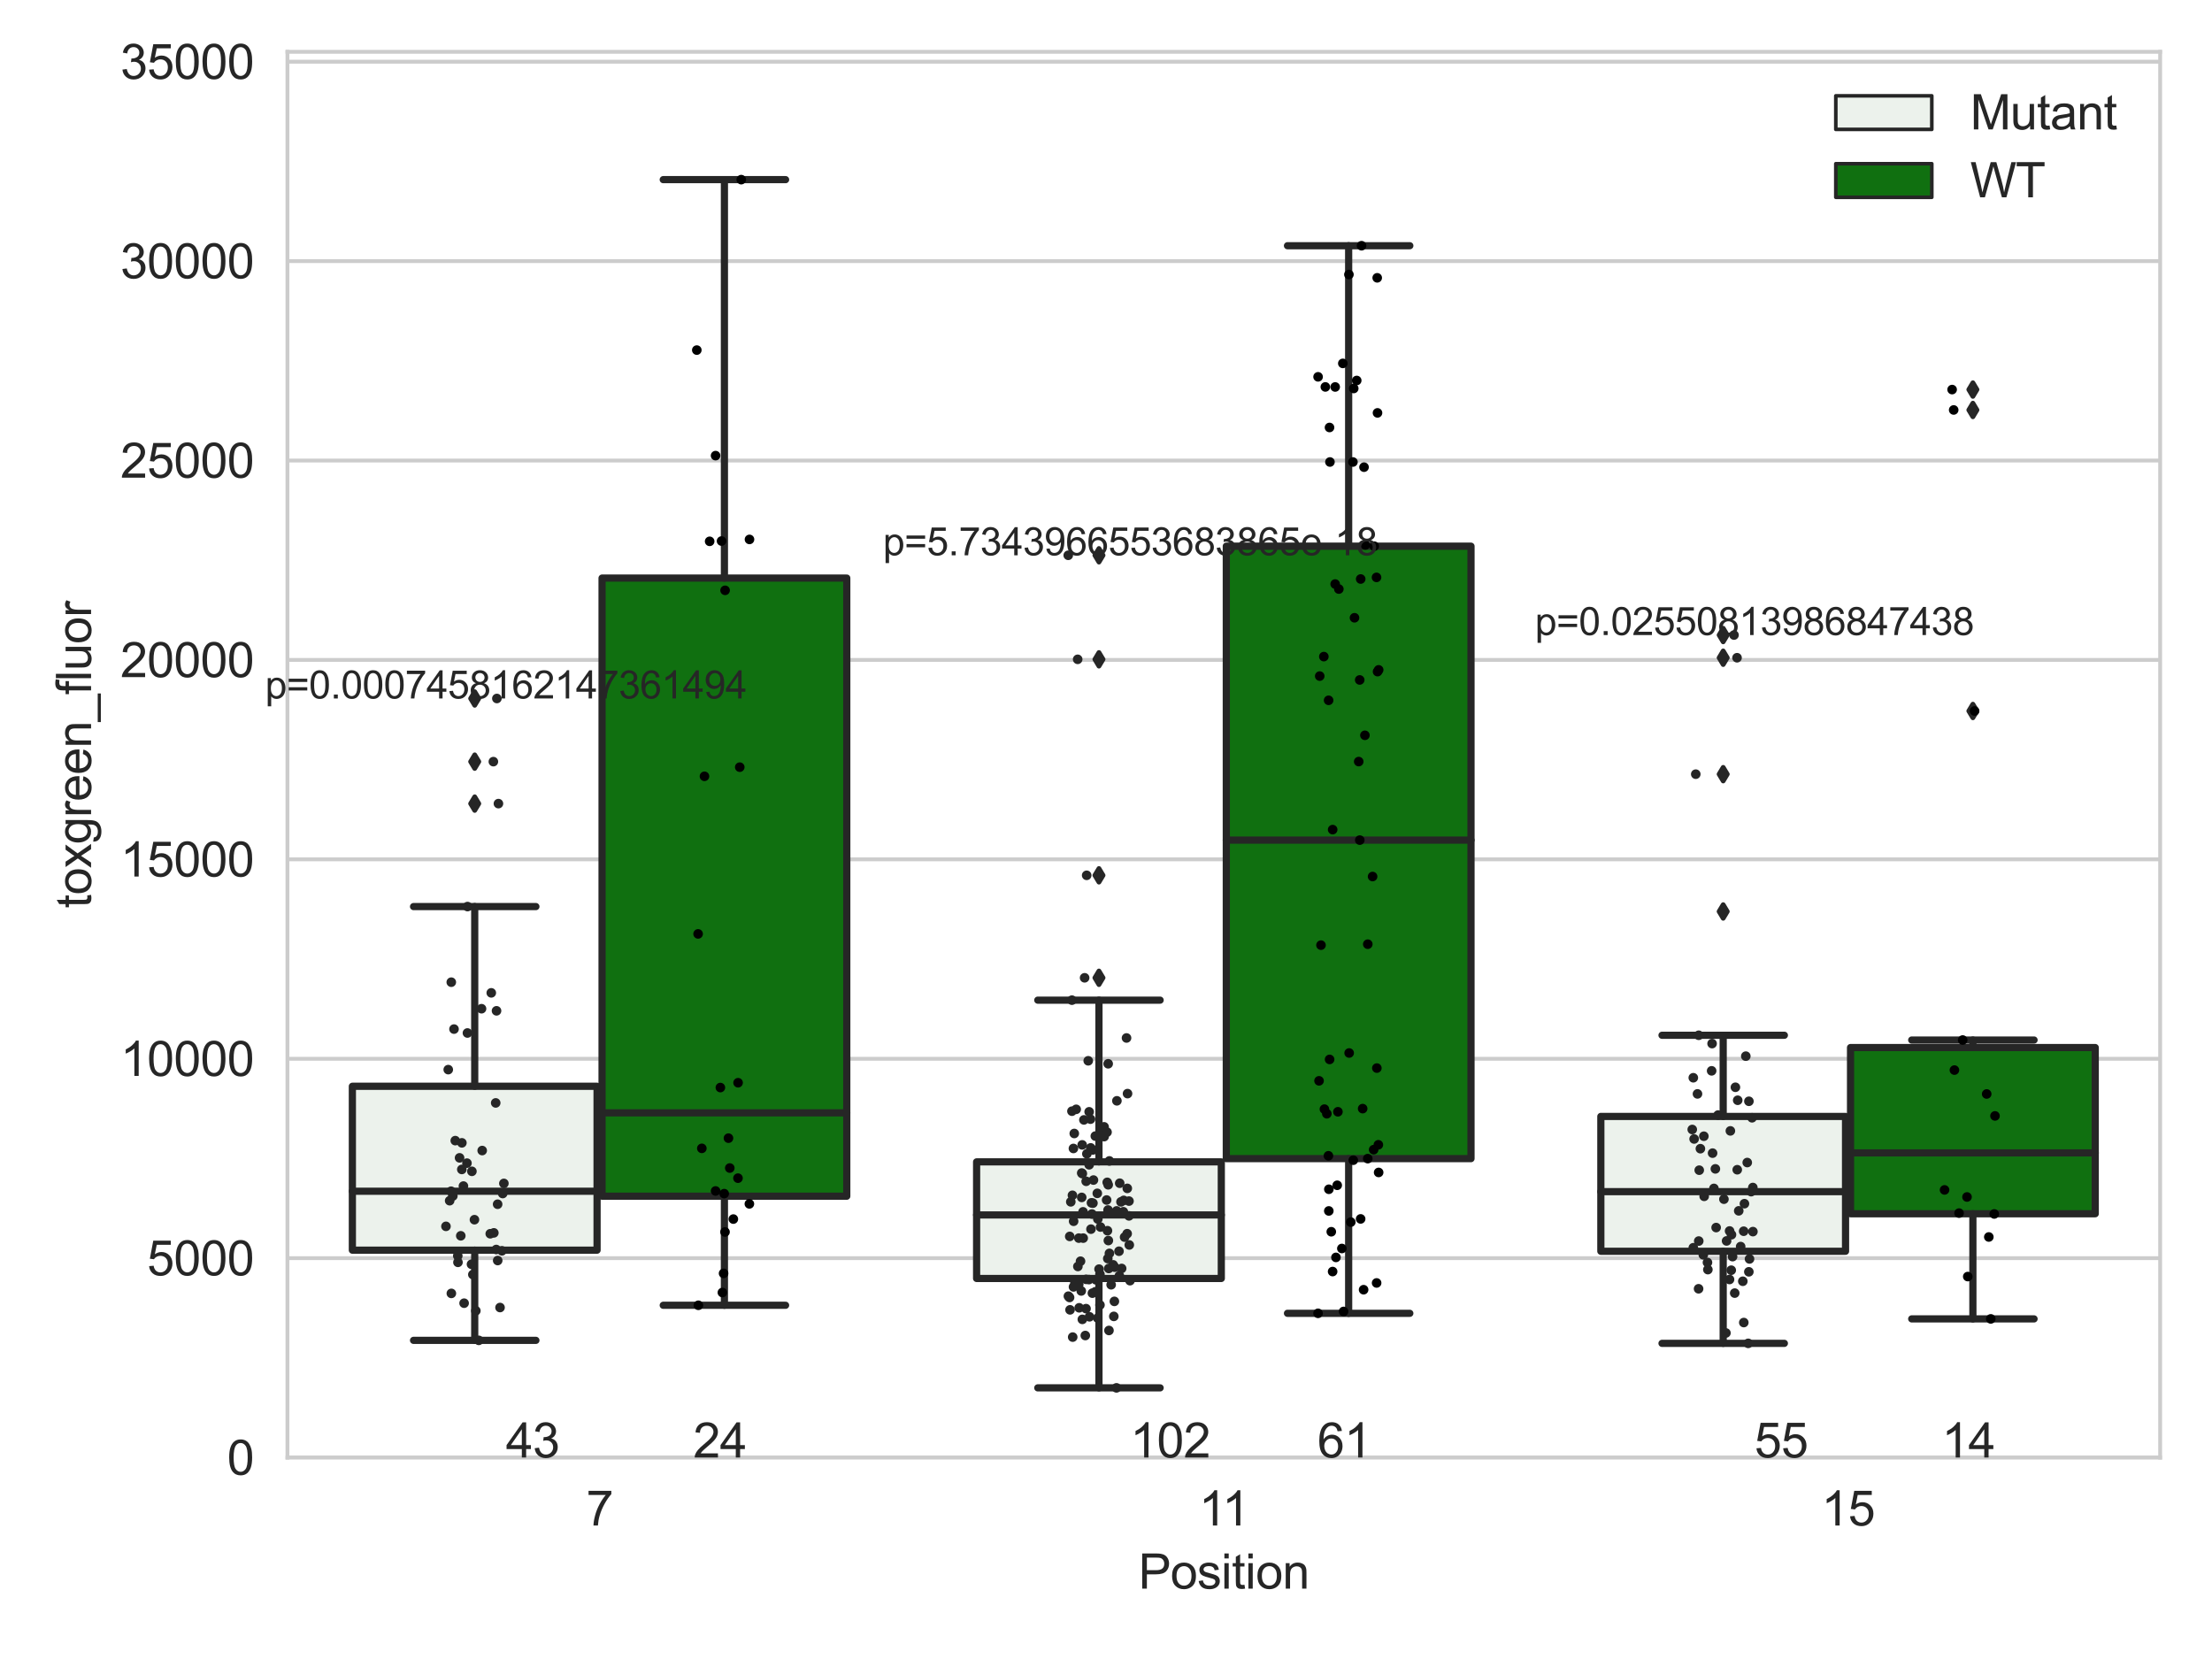 <?xml version="1.0" encoding="utf-8" standalone="no"?>
<!DOCTYPE svg PUBLIC "-//W3C//DTD SVG 1.1//EN"
  "http://www.w3.org/Graphics/SVG/1.1/DTD/svg11.dtd">
<svg xmlns:xlink="http://www.w3.org/1999/xlink" width="460.8pt" height="345.6pt" viewBox="0 0 460.8 345.6" xmlns="http://www.w3.org/2000/svg" version="1.1">
 <defs>
  <style type="text/css">*{stroke-linejoin: round; stroke-linecap: butt}</style>
 </defs>
 <g id="figure_1">
  <g id="patch_1">
   <path d="M 0 345.6 
L 460.8 345.6 
L 460.8 0 
L 0 0 
z
" style="fill: #ffffff"/>
  </g>
  <g id="axes_1">
   <g id="patch_2">
    <path d="M 59.881 303.64 
L 450 303.64 
L 450 10.8 
L 59.881 10.8 
z
" style="fill: #ffffff"/>
   </g>
   <g id="matplotlib.axis_1">
    <g id="xtick_1">
     <g id="text_1">
      <!-- 7 -->
      <g style="fill: #262626" transform="translate(122.121 317.798)scale(0.1 -0.1)">
       <defs>
        <path id="ArialMT-37" d="M 303 3981 
L 303 4522 
L 3269 4522 
L 3269 4084 
Q 2831 3619 2401 2847 
Q 1972 2075 1738 1259 
Q 1569 684 1522 0 
L 944 0 
Q 953 541 1156 1306 
Q 1359 2072 1739 2783 
Q 2119 3494 2547 3981 
L 303 3981 
z
" transform="scale(0.016)"/>
       </defs>
       <use xlink:href="#ArialMT-37"/>
      </g>
     </g>
    </g>
    <g id="xtick_2">
     <g id="text_2">
      <!-- 11 -->
      <g style="fill: #262626" transform="translate(249.748 317.798)scale(0.1 -0.1)">
       <defs>
        <path id="ArialMT-31" d="M 2384 0 
L 1822 0 
L 1822 3584 
Q 1619 3391 1289 3197 
Q 959 3003 697 2906 
L 697 3450 
Q 1169 3672 1522 3987 
Q 1875 4303 2022 4600 
L 2384 4600 
L 2384 0 
z
" transform="scale(0.016)"/>
       </defs>
       <use xlink:href="#ArialMT-31"/>
       <use xlink:href="#ArialMT-31" x="48.24"/>
      </g>
     </g>
    </g>
    <g id="xtick_3">
     <g id="text_3">
      <!-- 15 -->
      <g style="fill: #262626" transform="translate(379.419 317.798)scale(0.1 -0.1)">
       <defs>
        <path id="ArialMT-35" d="M 266 1200 
L 856 1250 
Q 922 819 1161 601 
Q 1400 384 1738 384 
Q 2144 384 2425 690 
Q 2706 997 2706 1503 
Q 2706 1984 2436 2262 
Q 2166 2541 1728 2541 
Q 1456 2541 1237 2417 
Q 1019 2294 894 2097 
L 366 2166 
L 809 4519 
L 3088 4519 
L 3088 3981 
L 1259 3981 
L 1013 2750 
Q 1425 3038 1878 3038 
Q 2478 3038 2890 2622 
Q 3303 2206 3303 1553 
Q 3303 931 2941 478 
Q 2500 -78 1738 -78 
Q 1113 -78 717 272 
Q 322 622 266 1200 
z
" transform="scale(0.016)"/>
       </defs>
       <use xlink:href="#ArialMT-31"/>
       <use xlink:href="#ArialMT-35" x="55.615"/>
      </g>
     </g>
    </g>
    <g id="text_4">
     <!-- Position -->
     <g style="fill: #262626" transform="translate(237.153 330.943)scale(0.1 -0.1)">
      <defs>
       <path id="ArialMT-50" d="M 494 0 
L 494 4581 
L 2222 4581 
Q 2678 4581 2919 4538 
Q 3256 4481 3484 4323 
Q 3713 4166 3852 3881 
Q 3991 3597 3991 3256 
Q 3991 2672 3619 2267 
Q 3247 1863 2275 1863 
L 1100 1863 
L 1100 0 
L 494 0 
z
M 1100 2403 
L 2284 2403 
Q 2872 2403 3119 2622 
Q 3366 2841 3366 3238 
Q 3366 3525 3220 3729 
Q 3075 3934 2838 4000 
Q 2684 4041 2272 4041 
L 1100 4041 
L 1100 2403 
z
" transform="scale(0.016)"/>
       <path id="ArialMT-6f" d="M 213 1659 
Q 213 2581 725 3025 
Q 1153 3394 1769 3394 
Q 2453 3394 2887 2945 
Q 3322 2497 3322 1706 
Q 3322 1066 3130 698 
Q 2938 331 2570 128 
Q 2203 -75 1769 -75 
Q 1072 -75 642 372 
Q 213 819 213 1659 
z
M 791 1659 
Q 791 1022 1069 705 
Q 1347 388 1769 388 
Q 2188 388 2466 706 
Q 2744 1025 2744 1678 
Q 2744 2294 2464 2611 
Q 2184 2928 1769 2928 
Q 1347 2928 1069 2612 
Q 791 2297 791 1659 
z
" transform="scale(0.016)"/>
       <path id="ArialMT-73" d="M 197 991 
L 753 1078 
Q 800 744 1014 566 
Q 1228 388 1613 388 
Q 2000 388 2187 545 
Q 2375 703 2375 916 
Q 2375 1106 2209 1216 
Q 2094 1291 1634 1406 
Q 1016 1563 777 1677 
Q 538 1791 414 1992 
Q 291 2194 291 2438 
Q 291 2659 392 2848 
Q 494 3038 669 3163 
Q 800 3259 1026 3326 
Q 1253 3394 1513 3394 
Q 1903 3394 2198 3281 
Q 2494 3169 2634 2976 
Q 2775 2784 2828 2463 
L 2278 2388 
Q 2241 2644 2061 2787 
Q 1881 2931 1553 2931 
Q 1166 2931 1000 2803 
Q 834 2675 834 2503 
Q 834 2394 903 2306 
Q 972 2216 1119 2156 
Q 1203 2125 1616 2013 
Q 2213 1853 2448 1751 
Q 2684 1650 2818 1456 
Q 2953 1263 2953 975 
Q 2953 694 2789 445 
Q 2625 197 2315 61 
Q 2006 -75 1616 -75 
Q 969 -75 630 194 
Q 291 463 197 991 
z
" transform="scale(0.016)"/>
       <path id="ArialMT-69" d="M 425 3934 
L 425 4581 
L 988 4581 
L 988 3934 
L 425 3934 
z
M 425 0 
L 425 3319 
L 988 3319 
L 988 0 
L 425 0 
z
" transform="scale(0.016)"/>
       <path id="ArialMT-74" d="M 1650 503 
L 1731 6 
Q 1494 -44 1306 -44 
Q 1000 -44 831 53 
Q 663 150 594 308 
Q 525 466 525 972 
L 525 2881 
L 113 2881 
L 113 3319 
L 525 3319 
L 525 4141 
L 1084 4478 
L 1084 3319 
L 1650 3319 
L 1650 2881 
L 1084 2881 
L 1084 941 
Q 1084 700 1114 631 
Q 1144 563 1211 522 
Q 1278 481 1403 481 
Q 1497 481 1650 503 
z
" transform="scale(0.016)"/>
       <path id="ArialMT-6e" d="M 422 0 
L 422 3319 
L 928 3319 
L 928 2847 
Q 1294 3394 1984 3394 
Q 2284 3394 2536 3286 
Q 2788 3178 2913 3003 
Q 3038 2828 3088 2588 
Q 3119 2431 3119 2041 
L 3119 0 
L 2556 0 
L 2556 2019 
Q 2556 2363 2490 2533 
Q 2425 2703 2258 2804 
Q 2091 2906 1866 2906 
Q 1506 2906 1245 2678 
Q 984 2450 984 1813 
L 984 0 
L 422 0 
z
" transform="scale(0.016)"/>
      </defs>
      <use xlink:href="#ArialMT-50"/>
      <use xlink:href="#ArialMT-6f" x="66.699"/>
      <use xlink:href="#ArialMT-73" x="122.314"/>
      <use xlink:href="#ArialMT-69" x="172.314"/>
      <use xlink:href="#ArialMT-74" x="194.531"/>
      <use xlink:href="#ArialMT-69" x="222.314"/>
      <use xlink:href="#ArialMT-6f" x="244.531"/>
      <use xlink:href="#ArialMT-6e" x="300.146"/>
     </g>
    </g>
   </g>
   <g id="matplotlib.axis_2">
    <g id="ytick_1">
     <g id="line2d_1">
      <path d="M 59.881 303.64 
L 450 303.64 
" clip-path="url(#p0b0dc7bafa)" style="fill: none; stroke: #cccccc; stroke-width: 0.8; stroke-linecap: round"/>
     </g>
     <g id="text_5">
      <!-- 0 -->
      <g style="fill: #262626" transform="translate(47.32 307.219)scale(0.1 -0.1)">
       <defs>
        <path id="ArialMT-30" d="M 266 2259 
Q 266 3072 433 3567 
Q 600 4063 929 4331 
Q 1259 4600 1759 4600 
Q 2128 4600 2406 4451 
Q 2684 4303 2865 4023 
Q 3047 3744 3150 3342 
Q 3253 2941 3253 2259 
Q 3253 1453 3087 958 
Q 2922 463 2592 192 
Q 2263 -78 1759 -78 
Q 1097 -78 719 397 
Q 266 969 266 2259 
z
M 844 2259 
Q 844 1131 1108 757 
Q 1372 384 1759 384 
Q 2147 384 2411 759 
Q 2675 1134 2675 2259 
Q 2675 3391 2411 3762 
Q 2147 4134 1753 4134 
Q 1366 4134 1134 3806 
Q 844 3388 844 2259 
z
" transform="scale(0.016)"/>
       </defs>
       <use xlink:href="#ArialMT-30"/>
      </g>
     </g>
    </g>
    <g id="ytick_2">
     <g id="line2d_2">
      <path d="M 59.881 262.099 
L 450 262.099 
" clip-path="url(#p0b0dc7bafa)" style="fill: none; stroke: #cccccc; stroke-width: 0.8; stroke-linecap: round"/>
     </g>
     <g id="text_6">
      <!-- 5000 -->
      <g style="fill: #262626" transform="translate(30.637 265.678)scale(0.1 -0.1)">
       <use xlink:href="#ArialMT-35"/>
       <use xlink:href="#ArialMT-30" x="55.615"/>
       <use xlink:href="#ArialMT-30" x="111.23"/>
       <use xlink:href="#ArialMT-30" x="166.846"/>
      </g>
     </g>
    </g>
    <g id="ytick_3">
     <g id="line2d_3">
      <path d="M 59.881 220.558 
L 450 220.558 
" clip-path="url(#p0b0dc7bafa)" style="fill: none; stroke: #cccccc; stroke-width: 0.8; stroke-linecap: round"/>
     </g>
     <g id="text_7">
      <!-- 10000 -->
      <g style="fill: #262626" transform="translate(25.077 224.137)scale(0.1 -0.1)">
       <use xlink:href="#ArialMT-31"/>
       <use xlink:href="#ArialMT-30" x="55.615"/>
       <use xlink:href="#ArialMT-30" x="111.23"/>
       <use xlink:href="#ArialMT-30" x="166.846"/>
       <use xlink:href="#ArialMT-30" x="222.461"/>
      </g>
     </g>
    </g>
    <g id="ytick_4">
     <g id="line2d_4">
      <path d="M 59.881 179.017 
L 450 179.017 
" clip-path="url(#p0b0dc7bafa)" style="fill: none; stroke: #cccccc; stroke-width: 0.8; stroke-linecap: round"/>
     </g>
     <g id="text_8">
      <!-- 15000 -->
      <g style="fill: #262626" transform="translate(25.077 182.596)scale(0.1 -0.1)">
       <use xlink:href="#ArialMT-31"/>
       <use xlink:href="#ArialMT-35" x="55.615"/>
       <use xlink:href="#ArialMT-30" x="111.23"/>
       <use xlink:href="#ArialMT-30" x="166.846"/>
       <use xlink:href="#ArialMT-30" x="222.461"/>
      </g>
     </g>
    </g>
    <g id="ytick_5">
     <g id="line2d_5">
      <path d="M 59.881 137.476 
L 450 137.476 
" clip-path="url(#p0b0dc7bafa)" style="fill: none; stroke: #cccccc; stroke-width: 0.8; stroke-linecap: round"/>
     </g>
     <g id="text_9">
      <!-- 20000 -->
      <g style="fill: #262626" transform="translate(25.077 141.055)scale(0.1 -0.1)">
       <defs>
        <path id="ArialMT-32" d="M 3222 541 
L 3222 0 
L 194 0 
Q 188 203 259 391 
Q 375 700 629 1000 
Q 884 1300 1366 1694 
Q 2113 2306 2375 2664 
Q 2638 3022 2638 3341 
Q 2638 3675 2398 3904 
Q 2159 4134 1775 4134 
Q 1369 4134 1125 3890 
Q 881 3647 878 3216 
L 300 3275 
Q 359 3922 746 4261 
Q 1134 4600 1788 4600 
Q 2447 4600 2831 4234 
Q 3216 3869 3216 3328 
Q 3216 3053 3103 2787 
Q 2991 2522 2730 2228 
Q 2469 1934 1863 1422 
Q 1356 997 1212 845 
Q 1069 694 975 541 
L 3222 541 
z
" transform="scale(0.016)"/>
       </defs>
       <use xlink:href="#ArialMT-32"/>
       <use xlink:href="#ArialMT-30" x="55.615"/>
       <use xlink:href="#ArialMT-30" x="111.23"/>
       <use xlink:href="#ArialMT-30" x="166.846"/>
       <use xlink:href="#ArialMT-30" x="222.461"/>
      </g>
     </g>
    </g>
    <g id="ytick_6">
     <g id="line2d_6">
      <path d="M 59.881 95.936 
L 450 95.936 
" clip-path="url(#p0b0dc7bafa)" style="fill: none; stroke: #cccccc; stroke-width: 0.8; stroke-linecap: round"/>
     </g>
     <g id="text_10">
      <!-- 25000 -->
      <g style="fill: #262626" transform="translate(25.077 99.514)scale(0.1 -0.1)">
       <use xlink:href="#ArialMT-32"/>
       <use xlink:href="#ArialMT-35" x="55.615"/>
       <use xlink:href="#ArialMT-30" x="111.23"/>
       <use xlink:href="#ArialMT-30" x="166.846"/>
       <use xlink:href="#ArialMT-30" x="222.461"/>
      </g>
     </g>
    </g>
    <g id="ytick_7">
     <g id="line2d_7">
      <path d="M 59.881 54.395 
L 450 54.395 
" clip-path="url(#p0b0dc7bafa)" style="fill: none; stroke: #cccccc; stroke-width: 0.8; stroke-linecap: round"/>
     </g>
     <g id="text_11">
      <!-- 30000 -->
      <g style="fill: #262626" transform="translate(25.077 57.974)scale(0.1 -0.1)">
       <defs>
        <path id="ArialMT-33" d="M 269 1209 
L 831 1284 
Q 928 806 1161 595 
Q 1394 384 1728 384 
Q 2125 384 2398 659 
Q 2672 934 2672 1341 
Q 2672 1728 2419 1979 
Q 2166 2231 1775 2231 
Q 1616 2231 1378 2169 
L 1441 2663 
Q 1497 2656 1531 2656 
Q 1891 2656 2178 2843 
Q 2466 3031 2466 3422 
Q 2466 3731 2256 3934 
Q 2047 4138 1716 4138 
Q 1388 4138 1169 3931 
Q 950 3725 888 3313 
L 325 3413 
Q 428 3978 793 4289 
Q 1159 4600 1703 4600 
Q 2078 4600 2393 4439 
Q 2709 4278 2876 4000 
Q 3044 3722 3044 3409 
Q 3044 3113 2884 2869 
Q 2725 2625 2413 2481 
Q 2819 2388 3044 2092 
Q 3269 1797 3269 1353 
Q 3269 753 2831 336 
Q 2394 -81 1725 -81 
Q 1122 -81 723 278 
Q 325 638 269 1209 
z
" transform="scale(0.016)"/>
       </defs>
       <use xlink:href="#ArialMT-33"/>
       <use xlink:href="#ArialMT-30" x="55.615"/>
       <use xlink:href="#ArialMT-30" x="111.23"/>
       <use xlink:href="#ArialMT-30" x="166.846"/>
       <use xlink:href="#ArialMT-30" x="222.461"/>
      </g>
     </g>
    </g>
    <g id="ytick_8">
     <g id="line2d_8">
      <path d="M 59.881 12.854 
L 450 12.854 
" clip-path="url(#p0b0dc7bafa)" style="fill: none; stroke: #cccccc; stroke-width: 0.8; stroke-linecap: round"/>
     </g>
     <g id="text_12">
      <!-- 35000 -->
      <g style="fill: #262626" transform="translate(25.077 16.433)scale(0.1 -0.1)">
       <use xlink:href="#ArialMT-33"/>
       <use xlink:href="#ArialMT-35" x="55.615"/>
       <use xlink:href="#ArialMT-30" x="111.23"/>
       <use xlink:href="#ArialMT-30" x="166.846"/>
       <use xlink:href="#ArialMT-30" x="222.461"/>
      </g>
     </g>
    </g>
    <g id="text_13">
     <!-- toxgreen_fluor -->
     <g style="fill: #262626" transform="translate(18.972 189.183)rotate(-90)scale(0.1 -0.1)">
      <defs>
       <path id="ArialMT-78" d="M 47 0 
L 1259 1725 
L 138 3319 
L 841 3319 
L 1350 2541 
Q 1494 2319 1581 2169 
Q 1719 2375 1834 2534 
L 2394 3319 
L 3066 3319 
L 1919 1756 
L 3153 0 
L 2463 0 
L 1781 1031 
L 1600 1309 
L 728 0 
L 47 0 
z
" transform="scale(0.016)"/>
       <path id="ArialMT-67" d="M 319 -275 
L 866 -356 
Q 900 -609 1056 -725 
Q 1266 -881 1628 -881 
Q 2019 -881 2231 -725 
Q 2444 -569 2519 -288 
Q 2563 -116 2559 434 
Q 2191 0 1641 0 
Q 956 0 581 494 
Q 206 988 206 1678 
Q 206 2153 378 2554 
Q 550 2956 876 3175 
Q 1203 3394 1644 3394 
Q 2231 3394 2613 2919 
L 2613 3319 
L 3131 3319 
L 3131 450 
Q 3131 -325 2973 -648 
Q 2816 -972 2473 -1159 
Q 2131 -1347 1631 -1347 
Q 1038 -1347 672 -1080 
Q 306 -813 319 -275 
z
M 784 1719 
Q 784 1066 1043 766 
Q 1303 466 1694 466 
Q 2081 466 2343 764 
Q 2606 1063 2606 1700 
Q 2606 2309 2336 2618 
Q 2066 2928 1684 2928 
Q 1309 2928 1046 2623 
Q 784 2319 784 1719 
z
" transform="scale(0.016)"/>
       <path id="ArialMT-72" d="M 416 0 
L 416 3319 
L 922 3319 
L 922 2816 
Q 1116 3169 1280 3281 
Q 1444 3394 1641 3394 
Q 1925 3394 2219 3213 
L 2025 2691 
Q 1819 2813 1613 2813 
Q 1428 2813 1281 2702 
Q 1134 2591 1072 2394 
Q 978 2094 978 1738 
L 978 0 
L 416 0 
z
" transform="scale(0.016)"/>
       <path id="ArialMT-65" d="M 2694 1069 
L 3275 997 
Q 3138 488 2766 206 
Q 2394 -75 1816 -75 
Q 1088 -75 661 373 
Q 234 822 234 1631 
Q 234 2469 665 2931 
Q 1097 3394 1784 3394 
Q 2450 3394 2872 2941 
Q 3294 2488 3294 1666 
Q 3294 1616 3291 1516 
L 816 1516 
Q 847 969 1125 678 
Q 1403 388 1819 388 
Q 2128 388 2347 550 
Q 2566 713 2694 1069 
z
M 847 1978 
L 2700 1978 
Q 2663 2397 2488 2606 
Q 2219 2931 1791 2931 
Q 1403 2931 1139 2672 
Q 875 2413 847 1978 
z
" transform="scale(0.016)"/>
       <path id="ArialMT-5f" d="M -97 -1272 
L -97 -866 
L 3631 -866 
L 3631 -1272 
L -97 -1272 
z
" transform="scale(0.016)"/>
       <path id="ArialMT-66" d="M 556 0 
L 556 2881 
L 59 2881 
L 59 3319 
L 556 3319 
L 556 3672 
Q 556 4006 616 4169 
Q 697 4388 901 4523 
Q 1106 4659 1475 4659 
Q 1713 4659 2000 4603 
L 1916 4113 
Q 1741 4144 1584 4144 
Q 1328 4144 1222 4034 
Q 1116 3925 1116 3625 
L 1116 3319 
L 1763 3319 
L 1763 2881 
L 1116 2881 
L 1116 0 
L 556 0 
z
" transform="scale(0.016)"/>
       <path id="ArialMT-6c" d="M 409 0 
L 409 4581 
L 972 4581 
L 972 0 
L 409 0 
z
" transform="scale(0.016)"/>
       <path id="ArialMT-75" d="M 2597 0 
L 2597 488 
Q 2209 -75 1544 -75 
Q 1250 -75 995 37 
Q 741 150 617 320 
Q 494 491 444 738 
Q 409 903 409 1263 
L 409 3319 
L 972 3319 
L 972 1478 
Q 972 1038 1006 884 
Q 1059 663 1231 536 
Q 1403 409 1656 409 
Q 1909 409 2131 539 
Q 2353 669 2445 892 
Q 2538 1116 2538 1541 
L 2538 3319 
L 3100 3319 
L 3100 0 
L 2597 0 
z
" transform="scale(0.016)"/>
      </defs>
      <use xlink:href="#ArialMT-74"/>
      <use xlink:href="#ArialMT-6f" x="27.783"/>
      <use xlink:href="#ArialMT-78" x="83.398"/>
      <use xlink:href="#ArialMT-67" x="133.398"/>
      <use xlink:href="#ArialMT-72" x="189.014"/>
      <use xlink:href="#ArialMT-65" x="222.314"/>
      <use xlink:href="#ArialMT-65" x="277.93"/>
      <use xlink:href="#ArialMT-6e" x="333.545"/>
      <use xlink:href="#ArialMT-5f" x="389.16"/>
      <use xlink:href="#ArialMT-66" x="444.775"/>
      <use xlink:href="#ArialMT-6c" x="472.559"/>
      <use xlink:href="#ArialMT-75" x="494.775"/>
      <use xlink:href="#ArialMT-6f" x="550.391"/>
      <use xlink:href="#ArialMT-72" x="606.006"/>
     </g>
    </g>
   </g>
   <g id="patch_3">
    <path d="M 73.405 260.432 
L 124.381 260.432 
L 124.381 226.29 
L 73.405 226.29 
L 73.405 260.432 
z
" clip-path="url(#p0b0dc7bafa)" style="fill: #ecf2ec; stroke: #262626; stroke-width: 1.5; stroke-linejoin: miter"/>
   </g>
   <g id="patch_4">
    <path d="M 125.421 249.191 
L 176.397 249.191 
L 176.397 120.425 
L 125.421 120.425 
L 125.421 249.191 
z
" clip-path="url(#p0b0dc7bafa)" style="fill: #107010; stroke: #262626; stroke-width: 1.5; stroke-linejoin: miter"/>
   </g>
   <g id="patch_5">
    <path d="M 203.445 266.328 
L 254.42 266.328 
L 254.42 242.041 
L 203.445 242.041 
L 203.445 266.328 
z
" clip-path="url(#p0b0dc7bafa)" style="fill: #ecf2ec; stroke: #262626; stroke-width: 1.5; stroke-linejoin: miter"/>
   </g>
   <g id="patch_6">
    <path d="M 255.461 241.365 
L 306.436 241.365 
L 306.436 113.78 
L 255.461 113.78 
L 255.461 241.365 
z
" clip-path="url(#p0b0dc7bafa)" style="fill: #107010; stroke: #262626; stroke-width: 1.5; stroke-linejoin: miter"/>
   </g>
   <g id="patch_7">
    <path d="M 333.485 260.661 
L 384.46 260.661 
L 384.46 232.57 
L 333.485 232.57 
L 333.485 260.661 
z
" clip-path="url(#p0b0dc7bafa)" style="fill: #ecf2ec; stroke: #262626; stroke-width: 1.5; stroke-linejoin: miter"/>
   </g>
   <g id="patch_8">
    <path d="M 385.5 252.845 
L 436.476 252.845 
L 436.476 218.223 
L 385.5 218.223 
L 385.5 252.845 
z
" clip-path="url(#p0b0dc7bafa)" style="fill: #107010; stroke: #262626; stroke-width: 1.5; stroke-linejoin: miter"/>
   </g>
   <g id="patch_9">
    <path d="M 124.901 303.64 
L 124.901 303.64 
L 124.901 303.64 
L 124.901 303.64 
z
" clip-path="url(#p0b0dc7bafa)" style="fill: #ecf2ec; stroke: #262626; stroke-width: 0.75; stroke-linejoin: miter"/>
   </g>
   <g id="patch_10">
    <path d="M 124.901 303.64 
L 124.901 303.64 
L 124.901 303.64 
L 124.901 303.64 
z
" clip-path="url(#p0b0dc7bafa)" style="fill: #107010; stroke: #262626; stroke-width: 0.75; stroke-linejoin: miter"/>
   </g>
   <g id="PathCollection_1"/>
   <g id="PathCollection_2"/>
   <g id="line2d_9">
    <path d="M 98.893 260.432 
L 98.893 279.221 
" clip-path="url(#p0b0dc7bafa)" style="fill: none; stroke: #262626; stroke-width: 1.5; stroke-linecap: round"/>
   </g>
   <g id="line2d_10">
    <path d="M 98.893 226.29 
L 98.893 188.857 
" clip-path="url(#p0b0dc7bafa)" style="fill: none; stroke: #262626; stroke-width: 1.5; stroke-linecap: round"/>
   </g>
   <g id="line2d_11">
    <path d="M 86.149 279.221 
L 111.637 279.221 
" clip-path="url(#p0b0dc7bafa)" style="fill: none; stroke: #262626; stroke-width: 1.5; stroke-linecap: round"/>
   </g>
   <g id="line2d_12">
    <path d="M 86.149 188.857 
L 111.637 188.857 
" clip-path="url(#p0b0dc7bafa)" style="fill: none; stroke: #262626; stroke-width: 1.5; stroke-linecap: round"/>
   </g>
   <g id="line2d_13">
    <defs>
     <path id="ma2e3571722" d="M -0 1.414 
L 0.849 0 
L 0 -1.414 
L -0.849 -0 
z
" style="stroke: #262626; stroke-linejoin: miter"/>
    </defs>
    <g clip-path="url(#p0b0dc7bafa)">
     <use xlink:href="#ma2e3571722" x="98.893" y="167.407" style="fill: #262626; stroke: #262626; stroke-linejoin: miter"/>
     <use xlink:href="#ma2e3571722" x="98.893" y="145.508" style="fill: #262626; stroke: #262626; stroke-linejoin: miter"/>
     <use xlink:href="#ma2e3571722" x="98.893" y="158.664" style="fill: #262626; stroke: #262626; stroke-linejoin: miter"/>
    </g>
   </g>
   <g id="line2d_14">
    <path d="M 150.909 249.191 
L 150.909 271.912 
" clip-path="url(#p0b0dc7bafa)" style="fill: none; stroke: #262626; stroke-width: 1.5; stroke-linecap: round"/>
   </g>
   <g id="line2d_15">
    <path d="M 150.909 120.425 
L 150.909 37.422 
" clip-path="url(#p0b0dc7bafa)" style="fill: none; stroke: #262626; stroke-width: 1.5; stroke-linecap: round"/>
   </g>
   <g id="line2d_16">
    <path d="M 138.165 271.912 
L 163.653 271.912 
" clip-path="url(#p0b0dc7bafa)" style="fill: none; stroke: #262626; stroke-width: 1.5; stroke-linecap: round"/>
   </g>
   <g id="line2d_17">
    <path d="M 138.165 37.422 
L 163.653 37.422 
" clip-path="url(#p0b0dc7bafa)" style="fill: none; stroke: #262626; stroke-width: 1.5; stroke-linecap: round"/>
   </g>
   <g id="line2d_18"/>
   <g id="line2d_19">
    <path d="M 228.933 266.328 
L 228.933 289.115 
" clip-path="url(#p0b0dc7bafa)" style="fill: none; stroke: #262626; stroke-width: 1.5; stroke-linecap: round"/>
   </g>
   <g id="line2d_20">
    <path d="M 228.933 242.041 
L 228.933 208.351 
" clip-path="url(#p0b0dc7bafa)" style="fill: none; stroke: #262626; stroke-width: 1.5; stroke-linecap: round"/>
   </g>
   <g id="line2d_21">
    <path d="M 216.189 289.115 
L 241.677 289.115 
" clip-path="url(#p0b0dc7bafa)" style="fill: none; stroke: #262626; stroke-width: 1.5; stroke-linecap: round"/>
   </g>
   <g id="line2d_22">
    <path d="M 216.189 208.351 
L 241.677 208.351 
" clip-path="url(#p0b0dc7bafa)" style="fill: none; stroke: #262626; stroke-width: 1.5; stroke-linecap: round"/>
   </g>
   <g id="line2d_23">
    <g clip-path="url(#p0b0dc7bafa)">
     <use xlink:href="#ma2e3571722" x="228.933" y="203.694" style="fill: #262626; stroke: #262626; stroke-linejoin: miter"/>
     <use xlink:href="#ma2e3571722" x="228.933" y="137.349" style="fill: #262626; stroke: #262626; stroke-linejoin: miter"/>
     <use xlink:href="#ma2e3571722" x="228.933" y="115.677" style="fill: #262626; stroke: #262626; stroke-linejoin: miter"/>
     <use xlink:href="#ma2e3571722" x="228.933" y="182.345" style="fill: #262626; stroke: #262626; stroke-linejoin: miter"/>
    </g>
   </g>
   <g id="line2d_24">
    <path d="M 280.949 241.365 
L 280.949 273.587 
" clip-path="url(#p0b0dc7bafa)" style="fill: none; stroke: #262626; stroke-width: 1.5; stroke-linecap: round"/>
   </g>
   <g id="line2d_25">
    <path d="M 280.949 113.78 
L 280.949 51.188 
" clip-path="url(#p0b0dc7bafa)" style="fill: none; stroke: #262626; stroke-width: 1.5; stroke-linecap: round"/>
   </g>
   <g id="line2d_26">
    <path d="M 268.205 273.587 
L 293.692 273.587 
" clip-path="url(#p0b0dc7bafa)" style="fill: none; stroke: #262626; stroke-width: 1.5; stroke-linecap: round"/>
   </g>
   <g id="line2d_27">
    <path d="M 268.205 51.188 
L 293.692 51.188 
" clip-path="url(#p0b0dc7bafa)" style="fill: none; stroke: #262626; stroke-width: 1.5; stroke-linecap: round"/>
   </g>
   <g id="line2d_28"/>
   <g id="line2d_29">
    <path d="M 358.972 260.661 
L 358.972 279.845 
" clip-path="url(#p0b0dc7bafa)" style="fill: none; stroke: #262626; stroke-width: 1.5; stroke-linecap: round"/>
   </g>
   <g id="line2d_30">
    <path d="M 358.972 232.57 
L 358.972 215.664 
" clip-path="url(#p0b0dc7bafa)" style="fill: none; stroke: #262626; stroke-width: 1.5; stroke-linecap: round"/>
   </g>
   <g id="line2d_31">
    <path d="M 346.228 279.845 
L 371.716 279.845 
" clip-path="url(#p0b0dc7bafa)" style="fill: none; stroke: #262626; stroke-width: 1.5; stroke-linecap: round"/>
   </g>
   <g id="line2d_32">
    <path d="M 346.228 215.664 
L 371.716 215.664 
" clip-path="url(#p0b0dc7bafa)" style="fill: none; stroke: #262626; stroke-width: 1.5; stroke-linecap: round"/>
   </g>
   <g id="line2d_33">
    <g clip-path="url(#p0b0dc7bafa)">
     <use xlink:href="#ma2e3571722" x="358.972" y="137.018" style="fill: #262626; stroke: #262626; stroke-linejoin: miter"/>
     <use xlink:href="#ma2e3571722" x="358.972" y="132.291" style="fill: #262626; stroke: #262626; stroke-linejoin: miter"/>
     <use xlink:href="#ma2e3571722" x="358.972" y="161.274" style="fill: #262626; stroke: #262626; stroke-linejoin: miter"/>
     <use xlink:href="#ma2e3571722" x="358.972" y="189.878" style="fill: #262626; stroke: #262626; stroke-linejoin: miter"/>
    </g>
   </g>
   <g id="line2d_34">
    <path d="M 410.988 252.845 
L 410.988 274.749 
" clip-path="url(#p0b0dc7bafa)" style="fill: none; stroke: #262626; stroke-width: 1.5; stroke-linecap: round"/>
   </g>
   <g id="line2d_35">
    <path d="M 410.988 218.223 
L 410.988 216.657 
" clip-path="url(#p0b0dc7bafa)" style="fill: none; stroke: #262626; stroke-width: 1.5; stroke-linecap: round"/>
   </g>
   <g id="line2d_36">
    <path d="M 398.244 274.749 
L 423.732 274.749 
" clip-path="url(#p0b0dc7bafa)" style="fill: none; stroke: #262626; stroke-width: 1.5; stroke-linecap: round"/>
   </g>
   <g id="line2d_37">
    <path d="M 398.244 216.657 
L 423.732 216.657 
" clip-path="url(#p0b0dc7bafa)" style="fill: none; stroke: #262626; stroke-width: 1.5; stroke-linecap: round"/>
   </g>
   <g id="line2d_38">
    <g clip-path="url(#p0b0dc7bafa)">
     <use xlink:href="#ma2e3571722" x="410.988" y="148.109" style="fill: #262626; stroke: #262626; stroke-linejoin: miter"/>
     <use xlink:href="#ma2e3571722" x="410.988" y="85.402" style="fill: #262626; stroke: #262626; stroke-linejoin: miter"/>
     <use xlink:href="#ma2e3571722" x="410.988" y="81.155" style="fill: #262626; stroke: #262626; stroke-linejoin: miter"/>
    </g>
   </g>
   <g id="line2d_39">
    <path d="M 73.405 248.156 
L 124.381 248.156 
" clip-path="url(#p0b0dc7bafa)" style="fill: none; stroke: #262626; stroke-width: 1.5; stroke-linecap: round"/>
   </g>
   <g id="line2d_40">
    <path d="M 125.421 231.829 
L 176.397 231.829 
" clip-path="url(#p0b0dc7bafa)" style="fill: none; stroke: #262626; stroke-width: 1.5; stroke-linecap: round"/>
   </g>
   <g id="line2d_41">
    <path d="M 203.445 253.095 
L 254.42 253.095 
" clip-path="url(#p0b0dc7bafa)" style="fill: none; stroke: #262626; stroke-width: 1.5; stroke-linecap: round"/>
   </g>
   <g id="line2d_42">
    <path d="M 255.461 175.012 
L 306.436 175.012 
" clip-path="url(#p0b0dc7bafa)" style="fill: none; stroke: #262626; stroke-width: 1.5; stroke-linecap: round"/>
   </g>
   <g id="line2d_43">
    <path d="M 333.485 248.242 
L 384.46 248.242 
" clip-path="url(#p0b0dc7bafa)" style="fill: none; stroke: #262626; stroke-width: 1.5; stroke-linecap: round"/>
   </g>
   <g id="line2d_44">
    <path d="M 385.5 240.173 
L 436.476 240.173 
" clip-path="url(#p0b0dc7bafa)" style="fill: none; stroke: #262626; stroke-width: 1.5; stroke-linecap: round"/>
   </g>
   <g id="patch_11">
    <path d="M 59.881 303.64 
L 59.881 10.8 
" style="fill: none; stroke: #cccccc; stroke-width: 0.8; stroke-linejoin: miter; stroke-linecap: square"/>
   </g>
   <g id="patch_12">
    <path d="M 450 303.64 
L 450 10.8 
" style="fill: none; stroke: #cccccc; stroke-width: 0.8; stroke-linejoin: miter; stroke-linecap: square"/>
   </g>
   <g id="patch_13">
    <path d="M 59.881 303.64 
L 450 303.64 
" style="fill: none; stroke: #cccccc; stroke-width: 0.8; stroke-linejoin: miter; stroke-linecap: square"/>
   </g>
   <g id="patch_14">
    <path d="M 59.881 10.8 
L 450 10.8 
" style="fill: none; stroke: #cccccc; stroke-width: 0.8; stroke-linejoin: miter; stroke-linecap: square"/>
   </g>
   <g id="PathCollection_3">
    <defs>
     <path id="C0_0_5ead49b4ad" d="M 0 1 
C 0.265 1 0.52 0.895 0.707 0.707 
C 0.895 0.52 1 0.265 1 -0 
C 1 -0.265 0.895 -0.52 0.707 -0.707 
C 0.52 -0.895 0.265 -1 0 -1 
C -0.265 -1 -0.52 -0.895 -0.707 -0.707 
C -0.895 -0.52 -1 -0.265 -1 0 
C -1 0.265 -0.895 0.52 -0.707 0.707 
C -0.52 0.895 -0.265 1 0 1 
z
"/>
    </defs>
    <g clip-path="url(#p0b0dc7bafa)">
     <use xlink:href="#C0_0_5ead49b4ad" x="96.204" y="243.615" style="fill: #262626"/>
    </g>
    <g clip-path="url(#p0b0dc7bafa)">
     <use xlink:href="#C0_0_5ead49b4ad" x="104.562" y="260.568" style="fill: #262626"/>
    </g>
    <g clip-path="url(#p0b0dc7bafa)">
     <use xlink:href="#C0_0_5ead49b4ad" x="94.844" y="237.614" style="fill: #262626"/>
    </g>
    <g clip-path="url(#p0b0dc7bafa)">
     <use xlink:href="#C0_0_5ead49b4ad" x="96.542" y="247.08" style="fill: #262626"/>
    </g>
    <g clip-path="url(#p0b0dc7bafa)">
     <use xlink:href="#C0_0_5ead49b4ad" x="102.877" y="256.83" style="fill: #262626"/>
    </g>
    <g clip-path="url(#p0b0dc7bafa)">
     <use xlink:href="#C0_0_5ead49b4ad" x="104.725" y="248.635" style="fill: #262626"/>
    </g>
    <g clip-path="url(#p0b0dc7bafa)">
     <use xlink:href="#C0_0_5ead49b4ad" x="97.377" y="215.191" style="fill: #262626"/>
    </g>
    <g clip-path="url(#p0b0dc7bafa)">
     <use xlink:href="#C0_0_5ead49b4ad" x="103.265" y="229.757" style="fill: #262626"/>
    </g>
    <g clip-path="url(#p0b0dc7bafa)">
     <use xlink:href="#C0_0_5ead49b4ad" x="98.837" y="254.084" style="fill: #262626"/>
    </g>
    <g clip-path="url(#p0b0dc7bafa)">
     <use xlink:href="#C0_0_5ead49b4ad" x="103.377" y="260.296" style="fill: #262626"/>
    </g>
    <g clip-path="url(#p0b0dc7bafa)">
     <use xlink:href="#C0_0_5ead49b4ad" x="103.665" y="250.863" style="fill: #262626"/>
    </g>
    <g clip-path="url(#p0b0dc7bafa)">
     <use xlink:href="#C0_0_5ead49b4ad" x="98.307" y="244.009" style="fill: #262626"/>
    </g>
    <g clip-path="url(#p0b0dc7bafa)">
     <use xlink:href="#C0_0_5ead49b4ad" x="102.343" y="206.829" style="fill: #262626"/>
    </g>
    <g clip-path="url(#p0b0dc7bafa)">
     <use xlink:href="#C0_0_5ead49b4ad" x="104.967" y="246.526" style="fill: #262626"/>
    </g>
    <g clip-path="url(#p0b0dc7bafa)">
     <use xlink:href="#C0_0_5ead49b4ad" x="93.971" y="248.156" style="fill: #262626"/>
    </g>
    <g clip-path="url(#p0b0dc7bafa)">
     <use xlink:href="#C0_0_5ead49b4ad" x="94.579" y="214.377" style="fill: #262626"/>
    </g>
    <g clip-path="url(#p0b0dc7bafa)">
     <use xlink:href="#C0_0_5ead49b4ad" x="95.736" y="241.199" style="fill: #262626"/>
    </g>
    <g clip-path="url(#p0b0dc7bafa)">
     <use xlink:href="#C0_0_5ead49b4ad" x="93.38" y="222.823" style="fill: #262626"/>
    </g>
    <g clip-path="url(#p0b0dc7bafa)">
     <use xlink:href="#C0_0_5ead49b4ad" x="95.402" y="262.968" style="fill: #262626"/>
    </g>
    <g clip-path="url(#p0b0dc7bafa)">
     <use xlink:href="#C0_0_5ead49b4ad" x="103.833" y="167.407" style="fill: #262626"/>
    </g>
    <g clip-path="url(#p0b0dc7bafa)">
     <use xlink:href="#C0_0_5ead49b4ad" x="103.68" y="262.591" style="fill: #262626"/>
    </g>
    <g clip-path="url(#p0b0dc7bafa)">
     <use xlink:href="#C0_0_5ead49b4ad" x="100.449" y="239.681" style="fill: #262626"/>
    </g>
    <g clip-path="url(#p0b0dc7bafa)">
     <use xlink:href="#C0_0_5ead49b4ad" x="98.507" y="265.514" style="fill: #262626"/>
    </g>
    <g clip-path="url(#p0b0dc7bafa)">
     <use xlink:href="#C0_0_5ead49b4ad" x="102.13" y="257.012" style="fill: #262626"/>
    </g>
    <g clip-path="url(#p0b0dc7bafa)">
     <use xlink:href="#C0_0_5ead49b4ad" x="95.99" y="257.44" style="fill: #262626"/>
    </g>
    <g clip-path="url(#p0b0dc7bafa)">
     <use xlink:href="#C0_0_5ead49b4ad" x="97.275" y="242.305" style="fill: #262626"/>
    </g>
    <g clip-path="url(#p0b0dc7bafa)">
     <use xlink:href="#C0_0_5ead49b4ad" x="104.165" y="272.382" style="fill: #262626"/>
    </g>
    <g clip-path="url(#p0b0dc7bafa)">
     <use xlink:href="#C0_0_5ead49b4ad" x="94.027" y="269.438" style="fill: #262626"/>
    </g>
    <g clip-path="url(#p0b0dc7bafa)">
     <use xlink:href="#C0_0_5ead49b4ad" x="94.337" y="249.145" style="fill: #262626"/>
    </g>
    <g clip-path="url(#p0b0dc7bafa)">
     <use xlink:href="#C0_0_5ead49b4ad" x="96.683" y="271.478" style="fill: #262626"/>
    </g>
    <g clip-path="url(#p0b0dc7bafa)">
     <use xlink:href="#C0_0_5ead49b4ad" x="103.435" y="210.572" style="fill: #262626"/>
    </g>
    <g clip-path="url(#p0b0dc7bafa)">
     <use xlink:href="#C0_0_5ead49b4ad" x="95.364" y="261.606" style="fill: #262626"/>
    </g>
    <g clip-path="url(#p0b0dc7bafa)">
     <use xlink:href="#C0_0_5ead49b4ad" x="103.51" y="145.508" style="fill: #262626"/>
    </g>
    <g clip-path="url(#p0b0dc7bafa)">
     <use xlink:href="#C0_0_5ead49b4ad" x="94.011" y="204.608" style="fill: #262626"/>
    </g>
    <g clip-path="url(#p0b0dc7bafa)">
     <use xlink:href="#C0_0_5ead49b4ad" x="98.223" y="263.373" style="fill: #262626"/>
    </g>
    <g clip-path="url(#p0b0dc7bafa)">
     <use xlink:href="#C0_0_5ead49b4ad" x="102.779" y="158.664" style="fill: #262626"/>
    </g>
    <g clip-path="url(#p0b0dc7bafa)">
     <use xlink:href="#C0_0_5ead49b4ad" x="97.398" y="188.857" style="fill: #262626"/>
    </g>
    <g clip-path="url(#p0b0dc7bafa)">
     <use xlink:href="#C0_0_5ead49b4ad" x="99.741" y="279.221" style="fill: #262626"/>
    </g>
    <g clip-path="url(#p0b0dc7bafa)">
     <use xlink:href="#C0_0_5ead49b4ad" x="93.673" y="250.128" style="fill: #262626"/>
    </g>
    <g clip-path="url(#p0b0dc7bafa)">
     <use xlink:href="#C0_0_5ead49b4ad" x="92.902" y="255.47" style="fill: #262626"/>
    </g>
    <g clip-path="url(#p0b0dc7bafa)">
     <use xlink:href="#C0_0_5ead49b4ad" x="100.31" y="210.134" style="fill: #262626"/>
    </g>
    <g clip-path="url(#p0b0dc7bafa)">
     <use xlink:href="#C0_0_5ead49b4ad" x="99.128" y="273.06" style="fill: #262626"/>
    </g>
    <g clip-path="url(#p0b0dc7bafa)">
     <use xlink:href="#C0_0_5ead49b4ad" x="96.219" y="238.075" style="fill: #262626"/>
    </g>
   </g>
   <g id="PathCollection_4">
    <defs>
     <path id="C1_0_7143e523a1" d="M 0 1 
C 0.265 1 0.52 0.895 0.707 0.707 
C 0.895 0.52 1 0.265 1 -0 
C 1 -0.265 0.895 -0.52 0.707 -0.707 
C 0.52 -0.895 0.265 -1 0 -1 
C -0.265 -1 -0.52 -0.895 -0.707 -0.707 
C -0.895 -0.52 -1 -0.265 -1 0 
C -1 0.265 -0.895 0.52 -0.707 0.707 
C -0.52 0.895 -0.265 1 0 1 
z
"/>
    </defs>
    <g clip-path="url(#p0b0dc7bafa)">
     <use xlink:href="#C1_0_7143e523a1" x="150.735" y="265.269"/>
    </g>
    <g clip-path="url(#p0b0dc7bafa)">
     <use xlink:href="#C1_0_7143e523a1" x="152.769" y="253.955"/>
    </g>
    <g clip-path="url(#p0b0dc7bafa)">
     <use xlink:href="#C1_0_7143e523a1" x="151.034" y="256.643"/>
    </g>
    <g clip-path="url(#p0b0dc7bafa)">
     <use xlink:href="#C1_0_7143e523a1" x="145.158" y="72.93"/>
    </g>
    <g clip-path="url(#p0b0dc7bafa)">
     <use xlink:href="#C1_0_7143e523a1" x="153.735" y="245.432"/>
    </g>
    <g clip-path="url(#p0b0dc7bafa)">
     <use xlink:href="#C1_0_7143e523a1" x="145.427" y="194.549"/>
    </g>
    <g clip-path="url(#p0b0dc7bafa)">
     <use xlink:href="#C1_0_7143e523a1" x="151.752" y="237.101"/>
    </g>
    <g clip-path="url(#p0b0dc7bafa)">
     <use xlink:href="#C1_0_7143e523a1" x="147.834" y="112.769"/>
    </g>
    <g clip-path="url(#p0b0dc7bafa)">
     <use xlink:href="#C1_0_7143e523a1" x="154.416" y="37.422"/>
    </g>
    <g clip-path="url(#p0b0dc7bafa)">
     <use xlink:href="#C1_0_7143e523a1" x="149.07" y="94.916"/>
    </g>
    <g clip-path="url(#p0b0dc7bafa)">
     <use xlink:href="#C1_0_7143e523a1" x="156.109" y="250.788"/>
    </g>
    <g clip-path="url(#p0b0dc7bafa)">
     <use xlink:href="#C1_0_7143e523a1" x="146.205" y="239.224"/>
    </g>
    <g clip-path="url(#p0b0dc7bafa)">
     <use xlink:href="#C1_0_7143e523a1" x="146.755" y="161.719"/>
    </g>
    <g clip-path="url(#p0b0dc7bafa)">
     <use xlink:href="#C1_0_7143e523a1" x="151.05" y="122.977"/>
    </g>
    <g clip-path="url(#p0b0dc7bafa)">
     <use xlink:href="#C1_0_7143e523a1" x="154.104" y="159.814"/>
    </g>
    <g clip-path="url(#p0b0dc7bafa)">
     <use xlink:href="#C1_0_7143e523a1" x="153.755" y="225.554"/>
    </g>
    <g clip-path="url(#p0b0dc7bafa)">
     <use xlink:href="#C1_0_7143e523a1" x="150.067" y="226.558"/>
    </g>
    <g clip-path="url(#p0b0dc7bafa)">
     <use xlink:href="#C1_0_7143e523a1" x="149.071" y="248.101"/>
    </g>
    <g clip-path="url(#p0b0dc7bafa)">
     <use xlink:href="#C1_0_7143e523a1" x="150.487" y="269.257"/>
    </g>
    <g clip-path="url(#p0b0dc7bafa)">
     <use xlink:href="#C1_0_7143e523a1" x="145.485" y="271.912"/>
    </g>
    <g clip-path="url(#p0b0dc7bafa)">
     <use xlink:href="#C1_0_7143e523a1" x="156.133" y="112.371"/>
    </g>
    <g clip-path="url(#p0b0dc7bafa)">
     <use xlink:href="#C1_0_7143e523a1" x="150.863" y="248.658"/>
    </g>
    <g clip-path="url(#p0b0dc7bafa)">
     <use xlink:href="#C1_0_7143e523a1" x="152.026" y="243.323"/>
    </g>
    <g clip-path="url(#p0b0dc7bafa)">
     <use xlink:href="#C1_0_7143e523a1" x="150.312" y="112.708"/>
    </g>
   </g>
   <g id="PathCollection_5">
    <defs>
     <path id="C2_0_05ecff1161" d="M 0 1 
C 0.265 1 0.52 0.895 0.707 0.707 
C 0.895 0.52 1 0.265 1 -0 
C 1 -0.265 0.895 -0.52 0.707 -0.707 
C 0.52 -0.895 0.265 -1 0 -1 
C -0.265 -1 -0.52 -0.895 -0.707 -0.707 
C -0.895 -0.52 -1 -0.265 -1 0 
C -1 0.265 -0.895 0.52 -0.707 0.707 
C -0.52 0.895 -0.265 1 0 1 
z
"/>
    </defs>
    <g clip-path="url(#p0b0dc7bafa)">
     <use xlink:href="#C2_0_05ecff1161" x="230.975" y="264.247" style="fill: #262626"/>
    </g>
    <g clip-path="url(#p0b0dc7bafa)">
     <use xlink:href="#C2_0_05ecff1161" x="228.953" y="264.384" style="fill: #262626"/>
    </g>
    <g clip-path="url(#p0b0dc7bafa)">
     <use xlink:href="#C2_0_05ecff1161" x="225.947" y="203.694" style="fill: #262626"/>
    </g>
    <g clip-path="url(#p0b0dc7bafa)">
     <use xlink:href="#C2_0_05ecff1161" x="230.772" y="262.188" style="fill: #262626"/>
    </g>
    <g clip-path="url(#p0b0dc7bafa)">
     <use xlink:href="#C2_0_05ecff1161" x="228.586" y="248.594" style="fill: #262626"/>
    </g>
    <g clip-path="url(#p0b0dc7bafa)">
     <use xlink:href="#C2_0_05ecff1161" x="228.178" y="269.097" style="fill: #262626"/>
    </g>
    <g clip-path="url(#p0b0dc7bafa)">
     <use xlink:href="#C2_0_05ecff1161" x="223.302" y="208.351" style="fill: #262626"/>
    </g>
    <g clip-path="url(#p0b0dc7bafa)">
     <use xlink:href="#C2_0_05ecff1161" x="227.372" y="250.569" style="fill: #262626"/>
    </g>
    <g clip-path="url(#p0b0dc7bafa)">
     <use xlink:href="#C2_0_05ecff1161" x="225.649" y="257.924" style="fill: #262626"/>
    </g>
    <g clip-path="url(#p0b0dc7bafa)">
     <use xlink:href="#C2_0_05ecff1161" x="226.962" y="274.313" style="fill: #262626"/>
    </g>
    <g clip-path="url(#p0b0dc7bafa)">
     <use xlink:href="#C2_0_05ecff1161" x="227.215" y="239.127" style="fill: #262626"/>
    </g>
    <g clip-path="url(#p0b0dc7bafa)">
     <use xlink:href="#C2_0_05ecff1161" x="227.472" y="252.902" style="fill: #262626"/>
    </g>
    <g clip-path="url(#p0b0dc7bafa)">
     <use xlink:href="#C2_0_05ecff1161" x="224.725" y="267.571" style="fill: #262626"/>
    </g>
    <g clip-path="url(#p0b0dc7bafa)">
     <use xlink:href="#C2_0_05ecff1161" x="225.621" y="252.444" style="fill: #262626"/>
    </g>
    <g clip-path="url(#p0b0dc7bafa)">
     <use xlink:href="#C2_0_05ecff1161" x="230.658" y="246.305" style="fill: #262626"/>
    </g>
    <g clip-path="url(#p0b0dc7bafa)">
     <use xlink:href="#C2_0_05ecff1161" x="232.215" y="263.98" style="fill: #262626"/>
    </g>
    <g clip-path="url(#p0b0dc7bafa)">
     <use xlink:href="#C2_0_05ecff1161" x="230.861" y="246.814" style="fill: #262626"/>
    </g>
    <g clip-path="url(#p0b0dc7bafa)">
     <use xlink:href="#C2_0_05ecff1161" x="230.704" y="256.377" style="fill: #262626"/>
    </g>
    <g clip-path="url(#p0b0dc7bafa)">
     <use xlink:href="#C2_0_05ecff1161" x="226.258" y="266.514" style="fill: #262626"/>
    </g>
    <g clip-path="url(#p0b0dc7bafa)">
     <use xlink:href="#C2_0_05ecff1161" x="223.307" y="231.48" style="fill: #262626"/>
    </g>
    <g clip-path="url(#p0b0dc7bafa)">
     <use xlink:href="#C2_0_05ecff1161" x="224.5" y="137.349" style="fill: #262626"/>
    </g>
    <g clip-path="url(#p0b0dc7bafa)">
     <use xlink:href="#C2_0_05ecff1161" x="234.886" y="227.819" style="fill: #262626"/>
    </g>
    <g clip-path="url(#p0b0dc7bafa)">
     <use xlink:href="#C2_0_05ecff1161" x="226.845" y="266.562" style="fill: #262626"/>
    </g>
    <g clip-path="url(#p0b0dc7bafa)">
     <use xlink:href="#C2_0_05ecff1161" x="223.63" y="268.085" style="fill: #262626"/>
    </g>
    <g clip-path="url(#p0b0dc7bafa)">
     <use xlink:href="#C2_0_05ecff1161" x="224.818" y="272.439" style="fill: #262626"/>
    </g>
    <g clip-path="url(#p0b0dc7bafa)">
     <use xlink:href="#C2_0_05ecff1161" x="235.19" y="250.209" style="fill: #262626"/>
    </g>
    <g clip-path="url(#p0b0dc7bafa)">
     <use xlink:href="#C2_0_05ecff1161" x="231.113" y="261.1" style="fill: #262626"/>
    </g>
    <g clip-path="url(#p0b0dc7bafa)">
     <use xlink:href="#C2_0_05ecff1161" x="222.847" y="257.57" style="fill: #262626"/>
    </g>
    <g clip-path="url(#p0b0dc7bafa)">
     <use xlink:href="#C2_0_05ecff1161" x="234.017" y="252.428" style="fill: #262626"/>
    </g>
    <g clip-path="url(#p0b0dc7bafa)">
     <use xlink:href="#C2_0_05ecff1161" x="228.31" y="266.613" style="fill: #262626"/>
    </g>
    <g clip-path="url(#p0b0dc7bafa)">
     <use xlink:href="#C2_0_05ecff1161" x="230.005" y="234.741" style="fill: #262626"/>
    </g>
    <g clip-path="url(#p0b0dc7bafa)">
     <use xlink:href="#C2_0_05ecff1161" x="230.853" y="221.604" style="fill: #262626"/>
    </g>
    <g clip-path="url(#p0b0dc7bafa)">
     <use xlink:href="#C2_0_05ecff1161" x="234.091" y="250.062" style="fill: #262626"/>
    </g>
    <g clip-path="url(#p0b0dc7bafa)">
     <use xlink:href="#C2_0_05ecff1161" x="225.474" y="274.849" style="fill: #262626"/>
    </g>
    <g clip-path="url(#p0b0dc7bafa)">
     <use xlink:href="#C2_0_05ecff1161" x="223.931" y="267.18" style="fill: #262626"/>
    </g>
    <g clip-path="url(#p0b0dc7bafa)">
     <use xlink:href="#C2_0_05ecff1161" x="222.535" y="115.677" style="fill: #262626"/>
    </g>
    <g clip-path="url(#p0b0dc7bafa)">
     <use xlink:href="#C2_0_05ecff1161" x="228.668" y="274.577" style="fill: #262626"/>
    </g>
    <g clip-path="url(#p0b0dc7bafa)">
     <use xlink:href="#C2_0_05ecff1161" x="233.52" y="250.37" style="fill: #262626"/>
    </g>
    <g clip-path="url(#p0b0dc7bafa)">
     <use xlink:href="#C2_0_05ecff1161" x="223.616" y="239.246" style="fill: #262626"/>
    </g>
    <g clip-path="url(#p0b0dc7bafa)">
     <use xlink:href="#C2_0_05ecff1161" x="234.834" y="247.56" style="fill: #262626"/>
    </g>
    <g clip-path="url(#p0b0dc7bafa)">
     <use xlink:href="#C2_0_05ecff1161" x="228.179" y="236.666" style="fill: #262626"/>
    </g>
    <g clip-path="url(#p0b0dc7bafa)">
     <use xlink:href="#C2_0_05ecff1161" x="223.067" y="250.364" style="fill: #262626"/>
    </g>
    <g clip-path="url(#p0b0dc7bafa)">
     <use xlink:href="#C2_0_05ecff1161" x="230.893" y="258.428" style="fill: #262626"/>
    </g>
    <g clip-path="url(#p0b0dc7bafa)">
     <use xlink:href="#C2_0_05ecff1161" x="231.89" y="263.491" style="fill: #262626"/>
    </g>
    <g clip-path="url(#p0b0dc7bafa)">
     <use xlink:href="#C2_0_05ecff1161" x="232.671" y="229.321" style="fill: #262626"/>
    </g>
    <g clip-path="url(#p0b0dc7bafa)">
     <use xlink:href="#C2_0_05ecff1161" x="226.699" y="220.982" style="fill: #262626"/>
    </g>
    <g clip-path="url(#p0b0dc7bafa)">
     <use xlink:href="#C2_0_05ecff1161" x="230.616" y="235.847" style="fill: #262626"/>
    </g>
    <g clip-path="url(#p0b0dc7bafa)">
     <use xlink:href="#C2_0_05ecff1161" x="223.408" y="249.002" style="fill: #262626"/>
    </g>
    <g clip-path="url(#p0b0dc7bafa)">
     <use xlink:href="#C2_0_05ecff1161" x="234.809" y="257" style="fill: #262626"/>
    </g>
    <g clip-path="url(#p0b0dc7bafa)">
     <use xlink:href="#C2_0_05ecff1161" x="226.09" y="278.212" style="fill: #262626"/>
    </g>
    <g clip-path="url(#p0b0dc7bafa)">
     <use xlink:href="#C2_0_05ecff1161" x="228.698" y="253.942" style="fill: #262626"/>
    </g>
    <g clip-path="url(#p0b0dc7bafa)">
     <use xlink:href="#C2_0_05ecff1161" x="232.147" y="271.101" style="fill: #262626"/>
    </g>
    <g clip-path="url(#p0b0dc7bafa)">
     <use xlink:href="#C2_0_05ecff1161" x="222.909" y="272.865" style="fill: #262626"/>
    </g>
    <g clip-path="url(#p0b0dc7bafa)">
     <use xlink:href="#C2_0_05ecff1161" x="235.189" y="253.289" style="fill: #262626"/>
    </g>
    <g clip-path="url(#p0b0dc7bafa)">
     <use xlink:href="#C2_0_05ecff1161" x="234.273" y="257.715" style="fill: #262626"/>
    </g>
    <g clip-path="url(#p0b0dc7bafa)">
     <use xlink:href="#C2_0_05ecff1161" x="232.619" y="252.253" style="fill: #262626"/>
    </g>
    <g clip-path="url(#p0b0dc7bafa)">
     <use xlink:href="#C2_0_05ecff1161" x="229.143" y="271.851" style="fill: #262626"/>
    </g>
    <g clip-path="url(#p0b0dc7bafa)">
     <use xlink:href="#C2_0_05ecff1161" x="225.092" y="262.733" style="fill: #262626"/>
    </g>
    <g clip-path="url(#p0b0dc7bafa)">
     <use xlink:href="#C2_0_05ecff1161" x="233.66" y="264.242" style="fill: #262626"/>
    </g>
    <g clip-path="url(#p0b0dc7bafa)">
     <use xlink:href="#C2_0_05ecff1161" x="227.567" y="269.39" style="fill: #262626"/>
    </g>
    <g clip-path="url(#p0b0dc7bafa)">
     <use xlink:href="#C2_0_05ecff1161" x="223.792" y="236.125" style="fill: #262626"/>
    </g>
    <g clip-path="url(#p0b0dc7bafa)">
     <use xlink:href="#C2_0_05ecff1161" x="231.409" y="252.694" style="fill: #262626"/>
    </g>
    <g clip-path="url(#p0b0dc7bafa)">
     <use xlink:href="#C2_0_05ecff1161" x="222.566" y="270.016" style="fill: #262626"/>
    </g>
    <g clip-path="url(#p0b0dc7bafa)">
     <use xlink:href="#C2_0_05ecff1161" x="231.102" y="241.84" style="fill: #262626"/>
    </g>
    <g clip-path="url(#p0b0dc7bafa)">
     <use xlink:href="#C2_0_05ecff1161" x="224.189" y="231.091" style="fill: #262626"/>
    </g>
    <g clip-path="url(#p0b0dc7bafa)">
     <use xlink:href="#C2_0_05ecff1161" x="229.255" y="255.615" style="fill: #262626"/>
    </g>
    <g clip-path="url(#p0b0dc7bafa)">
     <use xlink:href="#C2_0_05ecff1161" x="235.402" y="266.787" style="fill: #262626"/>
    </g>
    <g clip-path="url(#p0b0dc7bafa)">
     <use xlink:href="#C2_0_05ecff1161" x="232.583" y="289.115" style="fill: #262626"/>
    </g>
    <g clip-path="url(#p0b0dc7bafa)">
     <use xlink:href="#C2_0_05ecff1161" x="225.471" y="244.485" style="fill: #262626"/>
    </g>
    <g clip-path="url(#p0b0dc7bafa)">
     <use xlink:href="#C2_0_05ecff1161" x="234.676" y="216.228" style="fill: #262626"/>
    </g>
    <g clip-path="url(#p0b0dc7bafa)">
     <use xlink:href="#C2_0_05ecff1161" x="227.679" y="250.637" style="fill: #262626"/>
    </g>
    <g clip-path="url(#p0b0dc7bafa)">
     <use xlink:href="#C2_0_05ecff1161" x="227.166" y="233.14" style="fill: #262626"/>
    </g>
    <g clip-path="url(#p0b0dc7bafa)">
     <use xlink:href="#C2_0_05ecff1161" x="235.251" y="259.346" style="fill: #262626"/>
    </g>
    <g clip-path="url(#p0b0dc7bafa)">
     <use xlink:href="#C2_0_05ecff1161" x="231.018" y="277.162" style="fill: #262626"/>
    </g>
    <g clip-path="url(#p0b0dc7bafa)">
     <use xlink:href="#C2_0_05ecff1161" x="223.464" y="278.543" style="fill: #262626"/>
    </g>
    <g clip-path="url(#p0b0dc7bafa)">
     <use xlink:href="#C2_0_05ecff1161" x="226.89" y="231.609" style="fill: #262626"/>
    </g>
    <g clip-path="url(#p0b0dc7bafa)">
     <use xlink:href="#C2_0_05ecff1161" x="233.187" y="265.77" style="fill: #262626"/>
    </g>
    <g clip-path="url(#p0b0dc7bafa)">
     <use xlink:href="#C2_0_05ecff1161" x="225.343" y="244.361" style="fill: #262626"/>
    </g>
    <g clip-path="url(#p0b0dc7bafa)">
     <use xlink:href="#C2_0_05ecff1161" x="230.531" y="249.984" style="fill: #262626"/>
    </g>
    <g clip-path="url(#p0b0dc7bafa)">
     <use xlink:href="#C2_0_05ecff1161" x="226.27" y="246.086" style="fill: #262626"/>
    </g>
    <g clip-path="url(#p0b0dc7bafa)">
     <use xlink:href="#C2_0_05ecff1161" x="230.827" y="252.067" style="fill: #262626"/>
    </g>
    <g clip-path="url(#p0b0dc7bafa)">
     <use xlink:href="#C2_0_05ecff1161" x="233.255" y="246.485" style="fill: #262626"/>
    </g>
    <g clip-path="url(#p0b0dc7bafa)">
     <use xlink:href="#C2_0_05ecff1161" x="225.341" y="249.442" style="fill: #262626"/>
    </g>
    <g clip-path="url(#p0b0dc7bafa)">
     <use xlink:href="#C2_0_05ecff1161" x="230.009" y="236.778" style="fill: #262626"/>
    </g>
    <g clip-path="url(#p0b0dc7bafa)">
     <use xlink:href="#C2_0_05ecff1161" x="227.789" y="245.827" style="fill: #262626"/>
    </g>
    <g clip-path="url(#p0b0dc7bafa)">
     <use xlink:href="#C2_0_05ecff1161" x="226.375" y="182.345" style="fill: #262626"/>
    </g>
    <g clip-path="url(#p0b0dc7bafa)">
     <use xlink:href="#C2_0_05ecff1161" x="224.541" y="263.828" style="fill: #262626"/>
    </g>
    <g clip-path="url(#p0b0dc7bafa)">
     <use xlink:href="#C2_0_05ecff1161" x="233.107" y="260.653" style="fill: #262626"/>
    </g>
    <g clip-path="url(#p0b0dc7bafa)">
     <use xlink:href="#C2_0_05ecff1161" x="226.892" y="242.645" style="fill: #262626"/>
    </g>
    <g clip-path="url(#p0b0dc7bafa)">
     <use xlink:href="#C2_0_05ecff1161" x="227.269" y="256.054" style="fill: #262626"/>
    </g>
    <g clip-path="url(#p0b0dc7bafa)">
     <use xlink:href="#C2_0_05ecff1161" x="231.472" y="267.641" style="fill: #262626"/>
    </g>
    <g clip-path="url(#p0b0dc7bafa)">
     <use xlink:href="#C2_0_05ecff1161" x="227.664" y="239.558" style="fill: #262626"/>
    </g>
    <g clip-path="url(#p0b0dc7bafa)">
     <use xlink:href="#C2_0_05ecff1161" x="225.245" y="268.928" style="fill: #262626"/>
    </g>
    <g clip-path="url(#p0b0dc7bafa)">
     <use xlink:href="#C2_0_05ecff1161" x="229.138" y="265.451" style="fill: #262626"/>
    </g>
    <g clip-path="url(#p0b0dc7bafa)">
     <use xlink:href="#C2_0_05ecff1161" x="232.029" y="274.227" style="fill: #262626"/>
    </g>
    <g clip-path="url(#p0b0dc7bafa)">
     <use xlink:href="#C2_0_05ecff1161" x="226.241" y="272.615" style="fill: #262626"/>
    </g>
    <g clip-path="url(#p0b0dc7bafa)">
     <use xlink:href="#C2_0_05ecff1161" x="222.811" y="270.288" style="fill: #262626"/>
    </g>
    <g clip-path="url(#p0b0dc7bafa)">
     <use xlink:href="#C2_0_05ecff1161" x="223.656" y="254.41" style="fill: #262626"/>
    </g>
    <g clip-path="url(#p0b0dc7bafa)">
     <use xlink:href="#C2_0_05ecff1161" x="226.416" y="240.358" style="fill: #262626"/>
    </g>
    <g clip-path="url(#p0b0dc7bafa)">
     <use xlink:href="#C2_0_05ecff1161" x="225.8" y="233.296" style="fill: #262626"/>
    </g>
    <g clip-path="url(#p0b0dc7bafa)">
     <use xlink:href="#C2_0_05ecff1161" x="225.439" y="238.5" style="fill: #262626"/>
    </g>
    <g clip-path="url(#p0b0dc7bafa)">
     <use xlink:href="#C2_0_05ecff1161" x="224.737" y="257.922" style="fill: #262626"/>
    </g>
   </g>
   <g id="PathCollection_6">
    <defs>
     <path id="C3_0_071f5af64f" d="M 0 1 
C 0.265 1 0.52 0.895 0.707 0.707 
C 0.895 0.52 1 0.265 1 -0 
C 1 -0.265 0.895 -0.52 0.707 -0.707 
C 0.52 -0.895 0.265 -1 0 -1 
C -0.265 -1 -0.52 -0.895 -0.707 -0.707 
C -0.895 -0.52 -1 -0.265 -1 0 
C -1 0.265 -0.895 0.52 -0.707 0.707 
C -0.52 0.895 -0.265 1 0 1 
z
"/>
    </defs>
    <g clip-path="url(#p0b0dc7bafa)">
     <use xlink:href="#C3_0_071f5af64f" x="286.96" y="86.011"/>
    </g>
    <g clip-path="url(#p0b0dc7bafa)">
     <use xlink:href="#C3_0_071f5af64f" x="277.61" y="264.888"/>
    </g>
    <g clip-path="url(#p0b0dc7bafa)">
     <use xlink:href="#C3_0_071f5af64f" x="278.904" y="122.709"/>
    </g>
    <g clip-path="url(#p0b0dc7bafa)">
     <use xlink:href="#C3_0_071f5af64f" x="276.096" y="80.604"/>
    </g>
    <g clip-path="url(#p0b0dc7bafa)">
     <use xlink:href="#C3_0_071f5af64f" x="281.396" y="254.588"/>
    </g>
    <g clip-path="url(#p0b0dc7bafa)">
     <use xlink:href="#C3_0_071f5af64f" x="284.151" y="97.318"/>
    </g>
    <g clip-path="url(#p0b0dc7bafa)">
     <use xlink:href="#C3_0_071f5af64f" x="286.824" y="222.5"/>
    </g>
    <g clip-path="url(#p0b0dc7bafa)">
     <use xlink:href="#C3_0_071f5af64f" x="286.971" y="139.911"/>
    </g>
    <g clip-path="url(#p0b0dc7bafa)">
     <use xlink:href="#C3_0_071f5af64f" x="274.572" y="273.587"/>
    </g>
    <g clip-path="url(#p0b0dc7bafa)">
     <use xlink:href="#C3_0_071f5af64f" x="277.331" y="256.595"/>
    </g>
    <g clip-path="url(#p0b0dc7bafa)">
     <use xlink:href="#C3_0_071f5af64f" x="279.892" y="273.201"/>
    </g>
    <g clip-path="url(#p0b0dc7bafa)">
     <use xlink:href="#C3_0_071f5af64f" x="285.936" y="182.598"/>
    </g>
    <g clip-path="url(#p0b0dc7bafa)">
     <use xlink:href="#C3_0_071f5af64f" x="275.9" y="231.053"/>
    </g>
    <g clip-path="url(#p0b0dc7bafa)">
     <use xlink:href="#C3_0_071f5af64f" x="278.303" y="261.938"/>
    </g>
    <g clip-path="url(#p0b0dc7bafa)">
     <use xlink:href="#C3_0_071f5af64f" x="278.713" y="231.603"/>
    </g>
    <g clip-path="url(#p0b0dc7bafa)">
     <use xlink:href="#C3_0_071f5af64f" x="281.841" y="96.245"/>
    </g>
    <g clip-path="url(#p0b0dc7bafa)">
     <use xlink:href="#C3_0_071f5af64f" x="278.565" y="246.914"/>
    </g>
    <g clip-path="url(#p0b0dc7bafa)">
     <use xlink:href="#C3_0_071f5af64f" x="282.629" y="79.264"/>
    </g>
    <g clip-path="url(#p0b0dc7bafa)">
     <use xlink:href="#C3_0_071f5af64f" x="277.052" y="96.243"/>
    </g>
    <g clip-path="url(#p0b0dc7bafa)">
     <use xlink:href="#C3_0_071f5af64f" x="276.407" y="232.014"/>
    </g>
    <g clip-path="url(#p0b0dc7bafa)">
     <use xlink:href="#C3_0_071f5af64f" x="274.581" y="78.5"/>
    </g>
    <g clip-path="url(#p0b0dc7bafa)">
     <use xlink:href="#C3_0_071f5af64f" x="276.827" y="247.745"/>
    </g>
    <g clip-path="url(#p0b0dc7bafa)">
     <use xlink:href="#C3_0_071f5af64f" x="286.158" y="239.496"/>
    </g>
    <g clip-path="url(#p0b0dc7bafa)">
     <use xlink:href="#C3_0_071f5af64f" x="283.866" y="230.947"/>
    </g>
    <g clip-path="url(#p0b0dc7bafa)">
     <use xlink:href="#C3_0_071f5af64f" x="275.187" y="196.892"/>
    </g>
    <g clip-path="url(#p0b0dc7bafa)">
     <use xlink:href="#C3_0_071f5af64f" x="286.775" y="267.261"/>
    </g>
    <g clip-path="url(#p0b0dc7bafa)">
     <use xlink:href="#C3_0_071f5af64f" x="278.142" y="80.613"/>
    </g>
    <g clip-path="url(#p0b0dc7bafa)">
     <use xlink:href="#C3_0_071f5af64f" x="283.267" y="175.012"/>
    </g>
    <g clip-path="url(#p0b0dc7bafa)">
     <use xlink:href="#C3_0_071f5af64f" x="277.617" y="172.824"/>
    </g>
    <g clip-path="url(#p0b0dc7bafa)">
     <use xlink:href="#C3_0_071f5af64f" x="276.736" y="240.771"/>
    </g>
    <g clip-path="url(#p0b0dc7bafa)">
     <use xlink:href="#C3_0_071f5af64f" x="274.782" y="225.156"/>
    </g>
    <g clip-path="url(#p0b0dc7bafa)">
     <use xlink:href="#C3_0_071f5af64f" x="281.914" y="241.689"/>
    </g>
    <g clip-path="url(#p0b0dc7bafa)">
     <use xlink:href="#C3_0_071f5af64f" x="281.004" y="57.189"/>
    </g>
    <g clip-path="url(#p0b0dc7bafa)">
     <use xlink:href="#C3_0_071f5af64f" x="276.775" y="145.889"/>
    </g>
    <g clip-path="url(#p0b0dc7bafa)">
     <use xlink:href="#C3_0_071f5af64f" x="287.136" y="238.479"/>
    </g>
    <g clip-path="url(#p0b0dc7bafa)">
     <use xlink:href="#C3_0_071f5af64f" x="276.981" y="220.697"/>
    </g>
    <g clip-path="url(#p0b0dc7bafa)">
     <use xlink:href="#C3_0_071f5af64f" x="276.962" y="89.052"/>
    </g>
    <g clip-path="url(#p0b0dc7bafa)">
     <use xlink:href="#C3_0_071f5af64f" x="275.781" y="136.782"/>
    </g>
    <g clip-path="url(#p0b0dc7bafa)">
     <use xlink:href="#C3_0_071f5af64f" x="287.197" y="244.241"/>
    </g>
    <g clip-path="url(#p0b0dc7bafa)">
     <use xlink:href="#C3_0_071f5af64f" x="274.923" y="140.841"/>
    </g>
    <g clip-path="url(#p0b0dc7bafa)">
     <use xlink:href="#C3_0_071f5af64f" x="283.251" y="141.646"/>
    </g>
    <g clip-path="url(#p0b0dc7bafa)">
     <use xlink:href="#C3_0_071f5af64f" x="286.271" y="113.78"/>
    </g>
    <g clip-path="url(#p0b0dc7bafa)">
     <use xlink:href="#C3_0_071f5af64f" x="286.756" y="120.28"/>
    </g>
    <g clip-path="url(#p0b0dc7bafa)">
     <use xlink:href="#C3_0_071f5af64f" x="279.536" y="260.084"/>
    </g>
    <g clip-path="url(#p0b0dc7bafa)">
     <use xlink:href="#C3_0_071f5af64f" x="284.933" y="196.691"/>
    </g>
    <g clip-path="url(#p0b0dc7bafa)">
     <use xlink:href="#C3_0_071f5af64f" x="282.167" y="128.693"/>
    </g>
    <g clip-path="url(#p0b0dc7bafa)">
     <use xlink:href="#C3_0_071f5af64f" x="284.063" y="268.669"/>
    </g>
    <g clip-path="url(#p0b0dc7bafa)">
     <use xlink:href="#C3_0_071f5af64f" x="283.045" y="158.652"/>
    </g>
    <g clip-path="url(#p0b0dc7bafa)">
     <use xlink:href="#C3_0_071f5af64f" x="282.007" y="80.927"/>
    </g>
    <g clip-path="url(#p0b0dc7bafa)">
     <use xlink:href="#C3_0_071f5af64f" x="286.898" y="57.875"/>
    </g>
    <g clip-path="url(#p0b0dc7bafa)">
     <use xlink:href="#C3_0_071f5af64f" x="283.635" y="51.188"/>
    </g>
    <g clip-path="url(#p0b0dc7bafa)">
     <use xlink:href="#C3_0_071f5af64f" x="279.734" y="75.701"/>
    </g>
    <g clip-path="url(#p0b0dc7bafa)">
     <use xlink:href="#C3_0_071f5af64f" x="287.202" y="139.545"/>
    </g>
    <g clip-path="url(#p0b0dc7bafa)">
     <use xlink:href="#C3_0_071f5af64f" x="284.423" y="113.525"/>
    </g>
    <g clip-path="url(#p0b0dc7bafa)">
     <use xlink:href="#C3_0_071f5af64f" x="278.139" y="121.666"/>
    </g>
    <g clip-path="url(#p0b0dc7bafa)">
     <use xlink:href="#C3_0_071f5af64f" x="284.93" y="241.365"/>
    </g>
    <g clip-path="url(#p0b0dc7bafa)">
     <use xlink:href="#C3_0_071f5af64f" x="281.053" y="219.359"/>
    </g>
    <g clip-path="url(#p0b0dc7bafa)">
     <use xlink:href="#C3_0_071f5af64f" x="283.458" y="120.619"/>
    </g>
    <g clip-path="url(#p0b0dc7bafa)">
     <use xlink:href="#C3_0_071f5af64f" x="284.338" y="153.174"/>
    </g>
    <g clip-path="url(#p0b0dc7bafa)">
     <use xlink:href="#C3_0_071f5af64f" x="283.446" y="253.921"/>
    </g>
    <g clip-path="url(#p0b0dc7bafa)">
     <use xlink:href="#C3_0_071f5af64f" x="276.815" y="252.26"/>
    </g>
   </g>
   <g id="PathCollection_7">
    <defs>
     <path id="C4_0_6774418cea" d="M 0 1 
C 0.265 1 0.52 0.895 0.707 0.707 
C 0.895 0.52 1 0.265 1 -0 
C 1 -0.265 0.895 -0.52 0.707 -0.707 
C 0.52 -0.895 0.265 -1 0 -1 
C -0.265 -1 -0.52 -0.895 -0.707 -0.707 
C -0.895 -0.52 -1 -0.265 -1 0 
C -1 0.265 -0.895 0.52 -0.707 0.707 
C -0.52 0.895 -0.265 1 0 1 
z
"/>
    </defs>
    <g clip-path="url(#p0b0dc7bafa)">
     <use xlink:href="#C4_0_6774418cea" x="360.649" y="264.607" style="fill: #262626"/>
    </g>
    <g clip-path="url(#p0b0dc7bafa)">
     <use xlink:href="#C4_0_6774418cea" x="361.857" y="137.018" style="fill: #262626"/>
    </g>
    <g clip-path="url(#p0b0dc7bafa)">
     <use xlink:href="#C4_0_6774418cea" x="354.945" y="236.696" style="fill: #262626"/>
    </g>
    <g clip-path="url(#p0b0dc7bafa)">
     <use xlink:href="#C4_0_6774418cea" x="359.68" y="258.508" style="fill: #262626"/>
    </g>
    <g clip-path="url(#p0b0dc7bafa)">
     <use xlink:href="#C4_0_6774418cea" x="355.697" y="262.995" style="fill: #262626"/>
    </g>
    <g clip-path="url(#p0b0dc7bafa)">
     <use xlink:href="#C4_0_6774418cea" x="364.317" y="264.941" style="fill: #262626"/>
    </g>
    <g clip-path="url(#p0b0dc7bafa)">
     <use xlink:href="#C4_0_6774418cea" x="361.996" y="229.204" style="fill: #262626"/>
    </g>
    <g clip-path="url(#p0b0dc7bafa)">
     <use xlink:href="#C4_0_6774418cea" x="360.306" y="256.435" style="fill: #262626"/>
    </g>
    <g clip-path="url(#p0b0dc7bafa)">
     <use xlink:href="#C4_0_6774418cea" x="355.781" y="264.484" style="fill: #262626"/>
    </g>
    <g clip-path="url(#p0b0dc7bafa)">
     <use xlink:href="#C4_0_6774418cea" x="360.698" y="257.211" style="fill: #262626"/>
    </g>
    <g clip-path="url(#p0b0dc7bafa)">
     <use xlink:href="#C4_0_6774418cea" x="353.846" y="268.476" style="fill: #262626"/>
    </g>
    <g clip-path="url(#p0b0dc7bafa)">
     <use xlink:href="#C4_0_6774418cea" x="356.661" y="217.399" style="fill: #262626"/>
    </g>
    <g clip-path="url(#p0b0dc7bafa)">
     <use xlink:href="#C4_0_6774418cea" x="353.616" y="227.877" style="fill: #262626"/>
    </g>
    <g clip-path="url(#p0b0dc7bafa)">
     <use xlink:href="#C4_0_6774418cea" x="353.875" y="215.664" style="fill: #262626"/>
    </g>
    <g clip-path="url(#p0b0dc7bafa)">
     <use xlink:href="#C4_0_6774418cea" x="363.397" y="250.749" style="fill: #262626"/>
    </g>
    <g clip-path="url(#p0b0dc7bafa)">
     <use xlink:href="#C4_0_6774418cea" x="357.344" y="243.497" style="fill: #262626"/>
    </g>
    <g clip-path="url(#p0b0dc7bafa)">
     <use xlink:href="#C4_0_6774418cea" x="352.528" y="235.294" style="fill: #262626"/>
    </g>
    <g clip-path="url(#p0b0dc7bafa)">
     <use xlink:href="#C4_0_6774418cea" x="354.833" y="261.399" style="fill: #262626"/>
    </g>
    <g clip-path="url(#p0b0dc7bafa)">
     <use xlink:href="#C4_0_6774418cea" x="362.212" y="252.238" style="fill: #262626"/>
    </g>
    <g clip-path="url(#p0b0dc7bafa)">
     <use xlink:href="#C4_0_6774418cea" x="352.919" y="237.269" style="fill: #262626"/>
    </g>
    <g clip-path="url(#p0b0dc7bafa)">
     <use xlink:href="#C4_0_6774418cea" x="364.983" y="232.852" style="fill: #262626"/>
    </g>
    <g clip-path="url(#p0b0dc7bafa)">
     <use xlink:href="#C4_0_6774418cea" x="361.223" y="132.291" style="fill: #262626"/>
    </g>
    <g clip-path="url(#p0b0dc7bafa)">
     <use xlink:href="#C4_0_6774418cea" x="352.747" y="224.514" style="fill: #262626"/>
    </g>
    <g clip-path="url(#p0b0dc7bafa)">
     <use xlink:href="#C4_0_6774418cea" x="363.685" y="220.018" style="fill: #262626"/>
    </g>
    <g clip-path="url(#p0b0dc7bafa)">
     <use xlink:href="#C4_0_6774418cea" x="356.762" y="240.219" style="fill: #262626"/>
    </g>
    <g clip-path="url(#p0b0dc7bafa)">
     <use xlink:href="#C4_0_6774418cea" x="353.259" y="161.274" style="fill: #262626"/>
    </g>
    <g clip-path="url(#p0b0dc7bafa)">
     <use xlink:href="#C4_0_6774418cea" x="360.469" y="235.585" style="fill: #262626"/>
    </g>
    <g clip-path="url(#p0b0dc7bafa)">
     <use xlink:href="#C4_0_6774418cea" x="357.91" y="232.287" style="fill: #262626"/>
    </g>
    <g clip-path="url(#p0b0dc7bafa)">
     <use xlink:href="#C4_0_6774418cea" x="353.881" y="258.533" style="fill: #262626"/>
    </g>
    <g clip-path="url(#p0b0dc7bafa)">
     <use xlink:href="#C4_0_6774418cea" x="361.901" y="243.677" style="fill: #262626"/>
    </g>
    <g clip-path="url(#p0b0dc7bafa)">
     <use xlink:href="#C4_0_6774418cea" x="363.06" y="266.91" style="fill: #262626"/>
    </g>
    <g clip-path="url(#p0b0dc7bafa)">
     <use xlink:href="#C4_0_6774418cea" x="363.24" y="256.486" style="fill: #262626"/>
    </g>
    <g clip-path="url(#p0b0dc7bafa)">
     <use xlink:href="#C4_0_6774418cea" x="364.183" y="279.845" style="fill: #262626"/>
    </g>
    <g clip-path="url(#p0b0dc7bafa)">
     <use xlink:href="#C4_0_6774418cea" x="363.984" y="242.179" style="fill: #262626"/>
    </g>
    <g clip-path="url(#p0b0dc7bafa)">
     <use xlink:href="#C4_0_6774418cea" x="360.291" y="266.538" style="fill: #262626"/>
    </g>
    <g clip-path="url(#p0b0dc7bafa)">
     <use xlink:href="#C4_0_6774418cea" x="354.223" y="239.293" style="fill: #262626"/>
    </g>
    <g clip-path="url(#p0b0dc7bafa)">
     <use xlink:href="#C4_0_6774418cea" x="356.564" y="223.073" style="fill: #262626"/>
    </g>
    <g clip-path="url(#p0b0dc7bafa)">
     <use xlink:href="#C4_0_6774418cea" x="359.543" y="277.685" style="fill: #262626"/>
    </g>
    <g clip-path="url(#p0b0dc7bafa)">
     <use xlink:href="#C4_0_6774418cea" x="364.798" y="248.242" style="fill: #262626"/>
    </g>
    <g clip-path="url(#p0b0dc7bafa)">
     <use xlink:href="#C4_0_6774418cea" x="364.33" y="229.416" style="fill: #262626"/>
    </g>
    <g clip-path="url(#p0b0dc7bafa)">
     <use xlink:href="#C4_0_6774418cea" x="358.979" y="189.878" style="fill: #262626"/>
    </g>
    <g clip-path="url(#p0b0dc7bafa)">
     <use xlink:href="#C4_0_6774418cea" x="363.263" y="275.511" style="fill: #262626"/>
    </g>
    <g clip-path="url(#p0b0dc7bafa)">
     <use xlink:href="#C4_0_6774418cea" x="364.456" y="262.261" style="fill: #262626"/>
    </g>
    <g clip-path="url(#p0b0dc7bafa)">
     <use xlink:href="#C4_0_6774418cea" x="365.149" y="247.382" style="fill: #262626"/>
    </g>
    <g clip-path="url(#p0b0dc7bafa)">
     <use xlink:href="#C4_0_6774418cea" x="360.928" y="261.775" style="fill: #262626"/>
    </g>
    <g clip-path="url(#p0b0dc7bafa)">
     <use xlink:href="#C4_0_6774418cea" x="352.751" y="259.923" style="fill: #262626"/>
    </g>
    <g clip-path="url(#p0b0dc7bafa)">
     <use xlink:href="#C4_0_6774418cea" x="355.011" y="249.218" style="fill: #262626"/>
    </g>
    <g clip-path="url(#p0b0dc7bafa)">
     <use xlink:href="#C4_0_6774418cea" x="353.982" y="243.771" style="fill: #262626"/>
    </g>
    <g clip-path="url(#p0b0dc7bafa)">
     <use xlink:href="#C4_0_6774418cea" x="362.611" y="259.685" style="fill: #262626"/>
    </g>
    <g clip-path="url(#p0b0dc7bafa)">
     <use xlink:href="#C4_0_6774418cea" x="365.165" y="256.568" style="fill: #262626"/>
    </g>
    <g clip-path="url(#p0b0dc7bafa)">
     <use xlink:href="#C4_0_6774418cea" x="357.504" y="255.722" style="fill: #262626"/>
    </g>
    <g clip-path="url(#p0b0dc7bafa)">
     <use xlink:href="#C4_0_6774418cea" x="357.042" y="247.568" style="fill: #262626"/>
    </g>
    <g clip-path="url(#p0b0dc7bafa)">
     <use xlink:href="#C4_0_6774418cea" x="359.126" y="249.811" style="fill: #262626"/>
    </g>
    <g clip-path="url(#p0b0dc7bafa)">
     <use xlink:href="#C4_0_6774418cea" x="361.519" y="226.498" style="fill: #262626"/>
    </g>
    <g clip-path="url(#p0b0dc7bafa)">
     <use xlink:href="#C4_0_6774418cea" x="361.375" y="269.378" style="fill: #262626"/>
    </g>
   </g>
   <g id="PathCollection_8">
    <defs>
     <path id="C5_0_f7a99361c9" d="M 0 1 
C 0.265 1 0.52 0.895 0.707 0.707 
C 0.895 0.52 1 0.265 1 -0 
C 1 -0.265 0.895 -0.52 0.707 -0.707 
C 0.52 -0.895 0.265 -1 0 -1 
C -0.265 -1 -0.52 -0.895 -0.707 -0.707 
C -0.895 -0.52 -1 -0.265 -1 0 
C -1 0.265 -0.895 0.52 -0.707 0.707 
C -0.52 0.895 -0.265 1 0 1 
z
"/>
    </defs>
    <g clip-path="url(#p0b0dc7bafa)">
     <use xlink:href="#C5_0_f7a99361c9" x="411.336" y="148.109"/>
    </g>
    <g clip-path="url(#p0b0dc7bafa)">
     <use xlink:href="#C5_0_f7a99361c9" x="407.142" y="222.92"/>
    </g>
    <g clip-path="url(#p0b0dc7bafa)">
     <use xlink:href="#C5_0_f7a99361c9" x="414.716" y="274.749"/>
    </g>
    <g clip-path="url(#p0b0dc7bafa)">
     <use xlink:href="#C5_0_f7a99361c9" x="409.921" y="265.933"/>
    </g>
    <g clip-path="url(#p0b0dc7bafa)">
     <use xlink:href="#C5_0_f7a99361c9" x="413.863" y="227.897"/>
    </g>
    <g clip-path="url(#p0b0dc7bafa)">
     <use xlink:href="#C5_0_f7a99361c9" x="408.106" y="252.714"/>
    </g>
    <g clip-path="url(#p0b0dc7bafa)">
     <use xlink:href="#C5_0_f7a99361c9" x="414.307" y="257.686"/>
    </g>
    <g clip-path="url(#p0b0dc7bafa)">
     <use xlink:href="#C5_0_f7a99361c9" x="409.764" y="249.351"/>
    </g>
    <g clip-path="url(#p0b0dc7bafa)">
     <use xlink:href="#C5_0_f7a99361c9" x="415.595" y="232.467"/>
    </g>
    <g clip-path="url(#p0b0dc7bafa)">
     <use xlink:href="#C5_0_f7a99361c9" x="415.441" y="252.889"/>
    </g>
    <g clip-path="url(#p0b0dc7bafa)">
     <use xlink:href="#C5_0_f7a99361c9" x="405.086" y="247.88"/>
    </g>
    <g clip-path="url(#p0b0dc7bafa)">
     <use xlink:href="#C5_0_f7a99361c9" x="406.988" y="85.402"/>
    </g>
    <g clip-path="url(#p0b0dc7bafa)">
     <use xlink:href="#C5_0_f7a99361c9" x="406.662" y="81.155"/>
    </g>
    <g clip-path="url(#p0b0dc7bafa)">
     <use xlink:href="#C5_0_f7a99361c9" x="408.863" y="216.657"/>
    </g>
   </g>
   <g id="text_14">
    <!-- 43 -->
    <g style="fill: #262626" transform="translate(105.395 303.626)scale(0.1 -0.1)">
     <defs>
      <path id="ArialMT-34" d="M 2069 0 
L 2069 1097 
L 81 1097 
L 81 1613 
L 2172 4581 
L 2631 4581 
L 2631 1613 
L 3250 1613 
L 3250 1097 
L 2631 1097 
L 2631 0 
L 2069 0 
z
M 2069 1613 
L 2069 3678 
L 634 1613 
L 2069 1613 
z
" transform="scale(0.016)"/>
     </defs>
     <use xlink:href="#ArialMT-34"/>
     <use xlink:href="#ArialMT-33" x="55.615"/>
    </g>
   </g>
   <g id="text_15">
    <!-- p=0.0007458162147361494 -->
    <g style="fill: #262626" transform="translate(55.236 145.507)scale(0.08 -0.08)">
     <defs>
      <path id="ArialMT-70" d="M 422 -1272 
L 422 3319 
L 934 3319 
L 934 2888 
Q 1116 3141 1344 3267 
Q 1572 3394 1897 3394 
Q 2322 3394 2647 3175 
Q 2972 2956 3137 2557 
Q 3303 2159 3303 1684 
Q 3303 1175 3120 767 
Q 2938 359 2589 142 
Q 2241 -75 1856 -75 
Q 1575 -75 1351 44 
Q 1128 163 984 344 
L 984 -1272 
L 422 -1272 
z
M 931 1641 
Q 931 1000 1190 694 
Q 1450 388 1819 388 
Q 2194 388 2461 705 
Q 2728 1022 2728 1688 
Q 2728 2322 2467 2637 
Q 2206 2953 1844 2953 
Q 1484 2953 1207 2617 
Q 931 2281 931 1641 
z
" transform="scale(0.016)"/>
      <path id="ArialMT-3d" d="M 3381 2694 
L 356 2694 
L 356 3219 
L 3381 3219 
L 3381 2694 
z
M 3381 1303 
L 356 1303 
L 356 1828 
L 3381 1828 
L 3381 1303 
z
" transform="scale(0.016)"/>
      <path id="ArialMT-2e" d="M 581 0 
L 581 641 
L 1222 641 
L 1222 0 
L 581 0 
z
" transform="scale(0.016)"/>
      <path id="ArialMT-38" d="M 1131 2484 
Q 781 2613 612 2850 
Q 444 3088 444 3419 
Q 444 3919 803 4259 
Q 1163 4600 1759 4600 
Q 2359 4600 2725 4251 
Q 3091 3903 3091 3403 
Q 3091 3084 2923 2848 
Q 2756 2613 2416 2484 
Q 2838 2347 3058 2040 
Q 3278 1734 3278 1309 
Q 3278 722 2862 322 
Q 2447 -78 1769 -78 
Q 1091 -78 675 323 
Q 259 725 259 1325 
Q 259 1772 486 2073 
Q 713 2375 1131 2484 
z
M 1019 3438 
Q 1019 3113 1228 2906 
Q 1438 2700 1772 2700 
Q 2097 2700 2305 2904 
Q 2513 3109 2513 3406 
Q 2513 3716 2298 3927 
Q 2084 4138 1766 4138 
Q 1444 4138 1231 3931 
Q 1019 3725 1019 3438 
z
M 838 1322 
Q 838 1081 952 856 
Q 1066 631 1291 507 
Q 1516 384 1775 384 
Q 2178 384 2440 643 
Q 2703 903 2703 1303 
Q 2703 1709 2433 1975 
Q 2163 2241 1756 2241 
Q 1359 2241 1098 1978 
Q 838 1716 838 1322 
z
" transform="scale(0.016)"/>
      <path id="ArialMT-36" d="M 3184 3459 
L 2625 3416 
Q 2550 3747 2413 3897 
Q 2184 4138 1850 4138 
Q 1581 4138 1378 3988 
Q 1113 3794 959 3422 
Q 806 3050 800 2363 
Q 1003 2672 1297 2822 
Q 1591 2972 1913 2972 
Q 2475 2972 2870 2558 
Q 3266 2144 3266 1488 
Q 3266 1056 3080 686 
Q 2894 316 2569 119 
Q 2244 -78 1831 -78 
Q 1128 -78 684 439 
Q 241 956 241 2144 
Q 241 3472 731 4075 
Q 1159 4600 1884 4600 
Q 2425 4600 2770 4297 
Q 3116 3994 3184 3459 
z
M 888 1484 
Q 888 1194 1011 928 
Q 1134 663 1356 523 
Q 1578 384 1822 384 
Q 2178 384 2434 671 
Q 2691 959 2691 1453 
Q 2691 1928 2437 2201 
Q 2184 2475 1800 2475 
Q 1419 2475 1153 2201 
Q 888 1928 888 1484 
z
" transform="scale(0.016)"/>
      <path id="ArialMT-39" d="M 350 1059 
L 891 1109 
Q 959 728 1153 556 
Q 1347 384 1650 384 
Q 1909 384 2104 503 
Q 2300 622 2425 820 
Q 2550 1019 2634 1356 
Q 2719 1694 2719 2044 
Q 2719 2081 2716 2156 
Q 2547 1888 2255 1720 
Q 1963 1553 1622 1553 
Q 1053 1553 659 1965 
Q 266 2378 266 3053 
Q 266 3750 677 4175 
Q 1088 4600 1706 4600 
Q 2153 4600 2523 4359 
Q 2894 4119 3086 3673 
Q 3278 3228 3278 2384 
Q 3278 1506 3087 986 
Q 2897 466 2520 194 
Q 2144 -78 1638 -78 
Q 1100 -78 759 220 
Q 419 519 350 1059 
z
M 2653 3081 
Q 2653 3566 2395 3850 
Q 2138 4134 1775 4134 
Q 1400 4134 1122 3828 
Q 844 3522 844 3034 
Q 844 2597 1108 2323 
Q 1372 2050 1759 2050 
Q 2150 2050 2401 2323 
Q 2653 2597 2653 3081 
z
" transform="scale(0.016)"/>
     </defs>
     <use xlink:href="#ArialMT-70"/>
     <use xlink:href="#ArialMT-3d" x="55.615"/>
     <use xlink:href="#ArialMT-30" x="114.014"/>
     <use xlink:href="#ArialMT-2e" x="169.629"/>
     <use xlink:href="#ArialMT-30" x="197.412"/>
     <use xlink:href="#ArialMT-30" x="253.027"/>
     <use xlink:href="#ArialMT-30" x="308.643"/>
     <use xlink:href="#ArialMT-37" x="364.258"/>
     <use xlink:href="#ArialMT-34" x="419.873"/>
     <use xlink:href="#ArialMT-35" x="475.488"/>
     <use xlink:href="#ArialMT-38" x="531.104"/>
     <use xlink:href="#ArialMT-31" x="586.719"/>
     <use xlink:href="#ArialMT-36" x="642.334"/>
     <use xlink:href="#ArialMT-32" x="697.949"/>
     <use xlink:href="#ArialMT-31" x="753.564"/>
     <use xlink:href="#ArialMT-34" x="809.18"/>
     <use xlink:href="#ArialMT-37" x="864.795"/>
     <use xlink:href="#ArialMT-33" x="920.41"/>
     <use xlink:href="#ArialMT-36" x="976.025"/>
     <use xlink:href="#ArialMT-31" x="1031.641"/>
     <use xlink:href="#ArialMT-34" x="1087.256"/>
     <use xlink:href="#ArialMT-39" x="1142.871"/>
     <use xlink:href="#ArialMT-34" x="1198.486"/>
    </g>
   </g>
   <g id="text_16">
    <!-- 24 -->
    <g style="fill: #262626" transform="translate(144.407 303.626)scale(0.1 -0.1)">
     <use xlink:href="#ArialMT-32"/>
     <use xlink:href="#ArialMT-34" x="55.615"/>
    </g>
   </g>
   <g id="text_17">
    <!-- 102 -->
    <g style="fill: #262626" transform="translate(235.435 303.626)scale(0.1 -0.1)">
     <use xlink:href="#ArialMT-31"/>
     <use xlink:href="#ArialMT-30" x="55.615"/>
     <use xlink:href="#ArialMT-32" x="111.23"/>
    </g>
   </g>
   <g id="text_18">
    <!-- p=5.7343966553683865e-18 -->
    <g style="fill: #262626" transform="translate(183.943 115.677)scale(0.08 -0.08)">
     <defs>
      <path id="ArialMT-2d" d="M 203 1375 
L 203 1941 
L 1931 1941 
L 1931 1375 
L 203 1375 
z
" transform="scale(0.016)"/>
     </defs>
     <use xlink:href="#ArialMT-70"/>
     <use xlink:href="#ArialMT-3d" x="55.615"/>
     <use xlink:href="#ArialMT-35" x="114.014"/>
     <use xlink:href="#ArialMT-2e" x="169.629"/>
     <use xlink:href="#ArialMT-37" x="197.412"/>
     <use xlink:href="#ArialMT-33" x="253.027"/>
     <use xlink:href="#ArialMT-34" x="308.643"/>
     <use xlink:href="#ArialMT-33" x="364.258"/>
     <use xlink:href="#ArialMT-39" x="419.873"/>
     <use xlink:href="#ArialMT-36" x="475.488"/>
     <use xlink:href="#ArialMT-36" x="531.104"/>
     <use xlink:href="#ArialMT-35" x="586.719"/>
     <use xlink:href="#ArialMT-35" x="642.334"/>
     <use xlink:href="#ArialMT-33" x="697.949"/>
     <use xlink:href="#ArialMT-36" x="753.564"/>
     <use xlink:href="#ArialMT-38" x="809.18"/>
     <use xlink:href="#ArialMT-33" x="864.795"/>
     <use xlink:href="#ArialMT-38" x="920.41"/>
     <use xlink:href="#ArialMT-36" x="976.025"/>
     <use xlink:href="#ArialMT-35" x="1031.641"/>
     <use xlink:href="#ArialMT-65" x="1087.256"/>
     <use xlink:href="#ArialMT-2d" x="1142.871"/>
     <use xlink:href="#ArialMT-31" x="1176.172"/>
     <use xlink:href="#ArialMT-38" x="1231.787"/>
    </g>
   </g>
   <g id="text_19">
    <!-- 61 -->
    <g style="fill: #262626" transform="translate(274.447 303.626)scale(0.1 -0.1)">
     <use xlink:href="#ArialMT-36"/>
     <use xlink:href="#ArialMT-31" x="55.615"/>
    </g>
   </g>
   <g id="text_20">
    <!-- 55 -->
    <g style="fill: #262626" transform="translate(365.474 303.626)scale(0.1 -0.1)">
     <use xlink:href="#ArialMT-35"/>
     <use xlink:href="#ArialMT-35" x="55.615"/>
    </g>
   </g>
   <g id="text_21">
    <!-- p=0.02550813986847438 -->
    <g style="fill: #262626" transform="translate(319.764 132.291)scale(0.08 -0.08)">
     <use xlink:href="#ArialMT-70"/>
     <use xlink:href="#ArialMT-3d" x="55.615"/>
     <use xlink:href="#ArialMT-30" x="114.014"/>
     <use xlink:href="#ArialMT-2e" x="169.629"/>
     <use xlink:href="#ArialMT-30" x="197.412"/>
     <use xlink:href="#ArialMT-32" x="253.027"/>
     <use xlink:href="#ArialMT-35" x="308.643"/>
     <use xlink:href="#ArialMT-35" x="364.258"/>
     <use xlink:href="#ArialMT-30" x="419.873"/>
     <use xlink:href="#ArialMT-38" x="475.488"/>
     <use xlink:href="#ArialMT-31" x="531.104"/>
     <use xlink:href="#ArialMT-33" x="586.719"/>
     <use xlink:href="#ArialMT-39" x="642.334"/>
     <use xlink:href="#ArialMT-38" x="697.949"/>
     <use xlink:href="#ArialMT-36" x="753.564"/>
     <use xlink:href="#ArialMT-38" x="809.18"/>
     <use xlink:href="#ArialMT-34" x="864.795"/>
     <use xlink:href="#ArialMT-37" x="920.41"/>
     <use xlink:href="#ArialMT-34" x="976.025"/>
     <use xlink:href="#ArialMT-33" x="1031.641"/>
     <use xlink:href="#ArialMT-38" x="1087.256"/>
    </g>
   </g>
   <g id="text_22">
    <!-- 14 -->
    <g style="fill: #262626" transform="translate(404.486 303.626)scale(0.1 -0.1)">
     <use xlink:href="#ArialMT-31"/>
     <use xlink:href="#ArialMT-34" x="55.615"/>
    </g>
   </g>
   <g id="legend_1">
    <g id="patch_15">
     <path d="M 382.431 26.958 
L 402.431 26.958 
L 402.431 19.958 
L 382.431 19.958 
z
" style="fill: #ecf2ec; stroke: #262626; stroke-width: 0.75; stroke-linejoin: miter"/>
    </g>
    <g id="text_23">
     <!-- Mutant -->
     <g style="fill: #262626" transform="translate(410.431 26.958)scale(0.1 -0.1)">
      <defs>
       <path id="ArialMT-4d" d="M 475 0 
L 475 4581 
L 1388 4581 
L 2472 1338 
Q 2622 884 2691 659 
Q 2769 909 2934 1394 
L 4031 4581 
L 4847 4581 
L 4847 0 
L 4263 0 
L 4263 3834 
L 2931 0 
L 2384 0 
L 1059 3900 
L 1059 0 
L 475 0 
z
" transform="scale(0.016)"/>
       <path id="ArialMT-61" d="M 2588 409 
Q 2275 144 1986 34 
Q 1697 -75 1366 -75 
Q 819 -75 525 192 
Q 231 459 231 875 
Q 231 1119 342 1320 
Q 453 1522 633 1644 
Q 813 1766 1038 1828 
Q 1203 1872 1538 1913 
Q 2219 1994 2541 2106 
Q 2544 2222 2544 2253 
Q 2544 2597 2384 2738 
Q 2169 2928 1744 2928 
Q 1347 2928 1158 2789 
Q 969 2650 878 2297 
L 328 2372 
Q 403 2725 575 2942 
Q 747 3159 1072 3276 
Q 1397 3394 1825 3394 
Q 2250 3394 2515 3294 
Q 2781 3194 2906 3042 
Q 3031 2891 3081 2659 
Q 3109 2516 3109 2141 
L 3109 1391 
Q 3109 606 3145 398 
Q 3181 191 3288 0 
L 2700 0 
Q 2613 175 2588 409 
z
M 2541 1666 
Q 2234 1541 1622 1453 
Q 1275 1403 1131 1340 
Q 988 1278 909 1158 
Q 831 1038 831 891 
Q 831 666 1001 516 
Q 1172 366 1500 366 
Q 1825 366 2078 508 
Q 2331 650 2450 897 
Q 2541 1088 2541 1459 
L 2541 1666 
z
" transform="scale(0.016)"/>
      </defs>
      <use xlink:href="#ArialMT-4d"/>
      <use xlink:href="#ArialMT-75" x="83.301"/>
      <use xlink:href="#ArialMT-74" x="138.916"/>
      <use xlink:href="#ArialMT-61" x="166.699"/>
      <use xlink:href="#ArialMT-6e" x="222.314"/>
      <use xlink:href="#ArialMT-74" x="277.93"/>
     </g>
    </g>
    <g id="patch_16">
     <path d="M 382.431 41.103 
L 402.431 41.103 
L 402.431 34.103 
L 382.431 34.103 
z
" style="fill: #107010; stroke: #262626; stroke-width: 0.75; stroke-linejoin: miter"/>
    </g>
    <g id="text_24">
     <!-- WT -->
     <g style="fill: #262626" transform="translate(410.431 41.103)scale(0.1 -0.1)">
      <defs>
       <path id="ArialMT-57" d="M 1294 0 
L 78 4581 
L 700 4581 
L 1397 1578 
Q 1509 1106 1591 641 
Q 1766 1375 1797 1488 
L 2669 4581 
L 3400 4581 
L 4056 2263 
Q 4303 1400 4413 641 
Q 4500 1075 4641 1638 
L 5359 4581 
L 5969 4581 
L 4713 0 
L 4128 0 
L 3163 3491 
Q 3041 3928 3019 4028 
Q 2947 3713 2884 3491 
L 1913 0 
L 1294 0 
z
" transform="scale(0.016)"/>
       <path id="ArialMT-54" d="M 1659 0 
L 1659 4041 
L 150 4041 
L 150 4581 
L 3781 4581 
L 3781 4041 
L 2266 4041 
L 2266 0 
L 1659 0 
z
" transform="scale(0.016)"/>
      </defs>
      <use xlink:href="#ArialMT-57"/>
      <use xlink:href="#ArialMT-54" x="94.385"/>
     </g>
    </g>
   </g>
  </g>
 </g>
 <defs>
  <clipPath id="p0b0dc7bafa">
   <rect x="59.881" y="10.8" width="390.119" height="292.84"/>
  </clipPath>
 </defs>
</svg>
